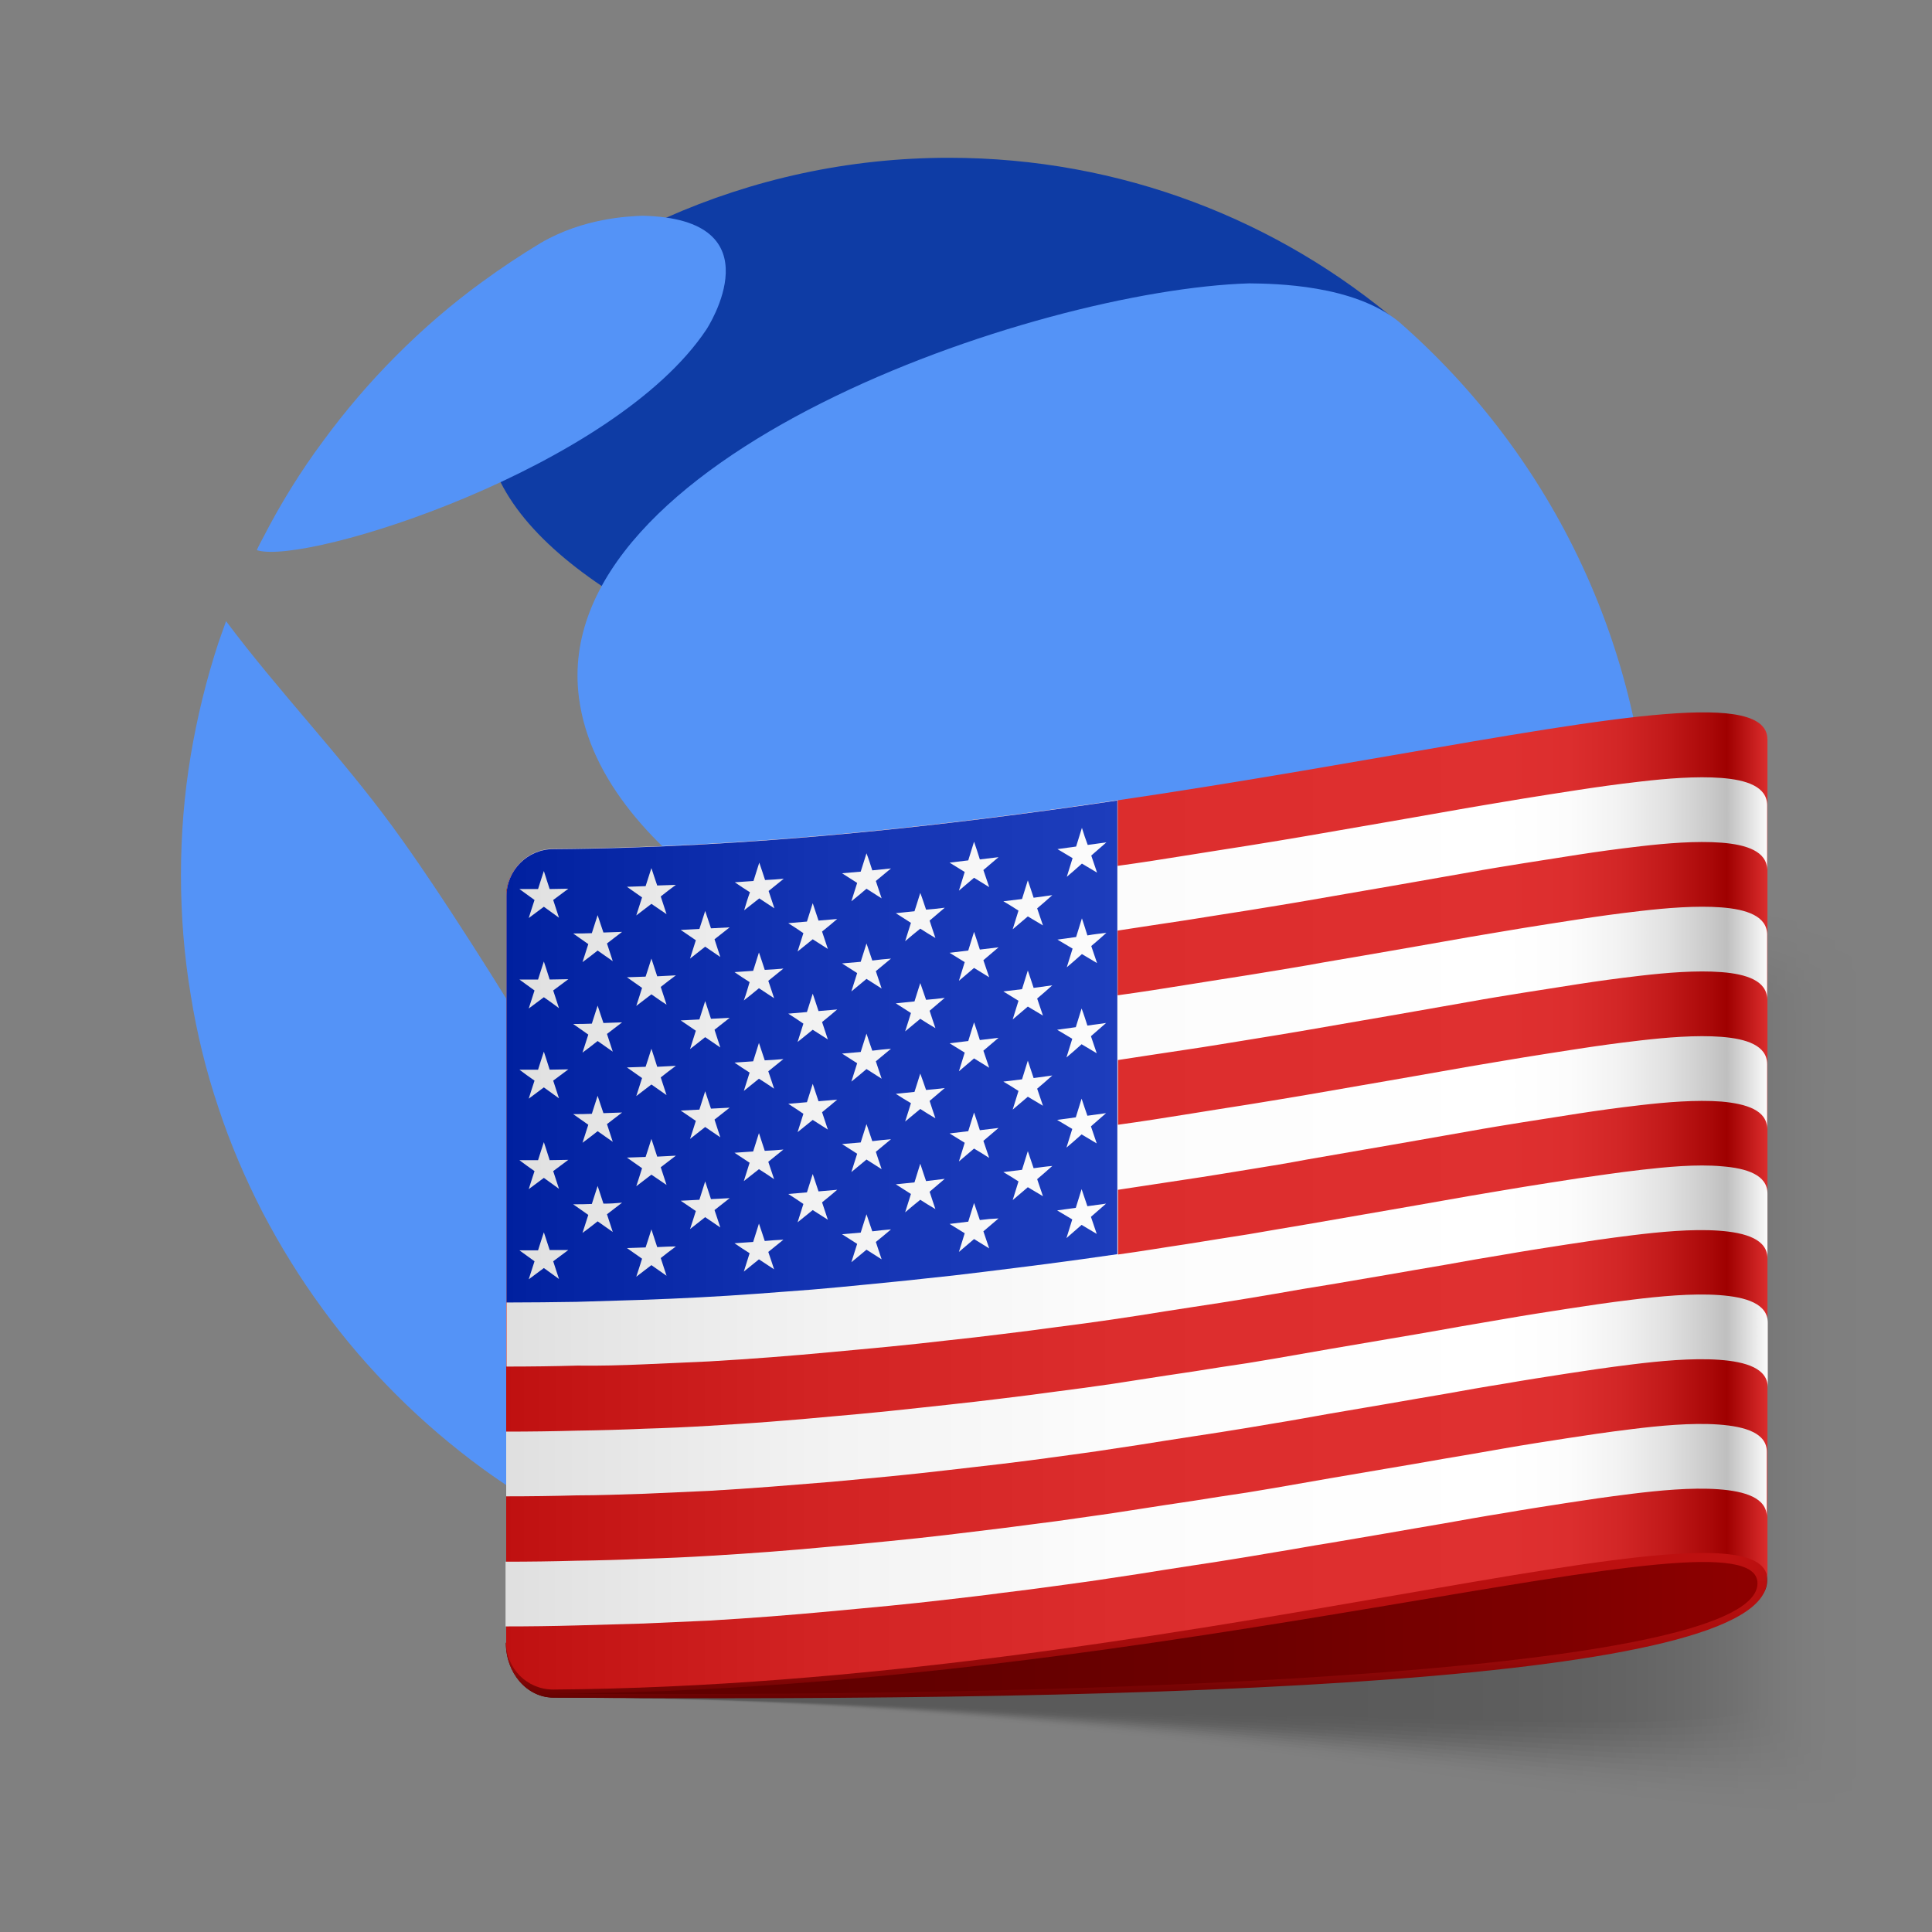 <?xml version="1.0" encoding="UTF-8"?>
<svg width="60px" height="60px" viewBox="0 0 60 60" version="1.1" xmlns="http://www.w3.org/2000/svg" xmlns:xlink="http://www.w3.org/1999/xlink">
    <rect x="0" y="0" width="60" height="60" fill="#808080" stroke="none"/>
    <title>ust</title>
    <defs>
        <linearGradient x1="-0.013%" y1="49.988%" x2="99.989%" y2="49.988%" id="linearGradient-1">
            <stop stop-color="#000000" stop-opacity="0" offset="37.5%"></stop>
            <stop stop-color="#000000" stop-opacity="0" offset="100%"></stop>
        </linearGradient>
        <linearGradient x1="-0.014%" y1="49.987%" x2="99.996%" y2="49.987%" id="linearGradient-2">
            <stop stop-color="#000000" stop-opacity="0.062" offset="37.5%"></stop>
            <stop stop-color="#000000" stop-opacity="0" offset="100%"></stop>
        </linearGradient>
        <linearGradient x1="-0.014%" y1="49.987%" x2="100.004%" y2="49.987%" id="linearGradient-3">
            <stop stop-color="#000000" stop-opacity="0.125" offset="37.5%"></stop>
            <stop stop-color="#000000" stop-opacity="0" offset="100%"></stop>
        </linearGradient>
        <linearGradient x1="-0.014%" y1="50.003%" x2="99.989%" y2="50.003%" id="linearGradient-4">
            <stop stop-color="#000000" stop-opacity="0.188" offset="37.5%"></stop>
            <stop stop-color="#000000" stop-opacity="0" offset="100%"></stop>
        </linearGradient>
        <linearGradient x1="-0.014%" y1="50.021%" x2="99.996%" y2="50.021%" id="linearGradient-5">
            <stop stop-color="#000000" stop-opacity="0.25" offset="37.5%"></stop>
            <stop stop-color="#000000" stop-opacity="0" offset="100%"></stop>
        </linearGradient>
        <linearGradient x1="-0.014%" y1="50.013%" x2="100.004%" y2="50.013%" id="linearGradient-6">
            <stop stop-color="#000000" stop-opacity="0.312" offset="37.5%"></stop>
            <stop stop-color="#000000" stop-opacity="0" offset="100%"></stop>
        </linearGradient>
        <linearGradient x1="-0.014%" y1="50.013%" x2="99.989%" y2="50.013%" id="linearGradient-7">
            <stop stop-color="#000000" stop-opacity="0.375" offset="37.5%"></stop>
            <stop stop-color="#000000" stop-opacity="0" offset="100%"></stop>
        </linearGradient>
        <linearGradient x1="-0.014%" y1="50.022%" x2="99.997%" y2="50.022%" id="linearGradient-8">
            <stop stop-color="#000000" stop-opacity="0.438" offset="37.5%"></stop>
            <stop stop-color="#000000" stop-opacity="0" offset="100%"></stop>
        </linearGradient>
        <linearGradient x1="-0.014%" y1="50.021%" x2="100.005%" y2="50.021%" id="linearGradient-9">
            <stop stop-color="#000000" stop-opacity="0.5" offset="37.5%"></stop>
            <stop stop-color="#000000" stop-opacity="0" offset="100%"></stop>
        </linearGradient>
        <linearGradient x1="-0.014%" y1="50.022%" x2="99.989%" y2="50.022%" id="linearGradient-10">
            <stop stop-color="#000000" stop-opacity="0.562" offset="37.5%"></stop>
            <stop stop-color="#000000" stop-opacity="0" offset="100%"></stop>
        </linearGradient>
        <linearGradient x1="-0.014%" y1="50.02%" x2="99.997%" y2="50.02%" id="linearGradient-11">
            <stop stop-color="#000000" stop-opacity="0.625" offset="37.5%"></stop>
            <stop stop-color="#000000" stop-opacity="0" offset="100%"></stop>
        </linearGradient>
        <linearGradient x1="-0.015%" y1="49.985%" x2="100.005%" y2="49.985%" id="linearGradient-12">
            <stop stop-color="#000000" stop-opacity="0.688" offset="37.5%"></stop>
            <stop stop-color="#000000" stop-opacity="0" offset="100%"></stop>
        </linearGradient>
        <linearGradient x1="-0.015%" y1="49.986%" x2="99.989%" y2="49.986%" id="linearGradient-13">
            <stop stop-color="#000000" stop-opacity="0.75" offset="37.5%"></stop>
            <stop stop-color="#000000" stop-opacity="0" offset="100%"></stop>
        </linearGradient>
        <linearGradient x1="-0.015%" y1="49.984%" x2="99.997%" y2="49.984%" id="linearGradient-14">
            <stop stop-color="#000000" stop-opacity="0.812" offset="37.5%"></stop>
            <stop stop-color="#000000" stop-opacity="0" offset="100%"></stop>
        </linearGradient>
        <linearGradient x1="-0.015%" y1="49.986%" x2="100.006%" y2="49.986%" id="linearGradient-15">
            <stop stop-color="#000000" stop-opacity="0.875" offset="37.5%"></stop>
            <stop stop-color="#000000" stop-opacity="0" offset="100%"></stop>
        </linearGradient>
        <linearGradient x1="-0.015%" y1="49.984%" x2="99.989%" y2="49.984%" id="linearGradient-16">
            <stop stop-color="#000000" stop-opacity="0.938" offset="37.5%"></stop>
            <stop stop-color="#000000" stop-opacity="0" offset="100%"></stop>
        </linearGradient>
        <linearGradient x1="-0.015%" y1="49.977%" x2="99.998%" y2="49.977%" id="linearGradient-17">
            <stop stop-color="#000000" offset="37.5%"></stop>
            <stop stop-color="#000000" stop-opacity="0" offset="100%"></stop>
        </linearGradient>
        <linearGradient x1="0.01%" y1="49.913%" x2="99.998%" y2="49.913%" id="linearGradient-18">
            <stop stop-color="#600000" offset="0%"></stop>
            <stop stop-color="#630000" offset="32.75%"></stop>
            <stop stop-color="#6D0000" offset="59.05%"></stop>
            <stop stop-color="#7E0000" offset="83.02%"></stop>
            <stop stop-color="#8F0000" offset="100%"></stop>
        </linearGradient>
        <linearGradient x1="50.017%" y1="-0.085%" x2="50.017%" y2="99.896%" id="linearGradient-19">
            <stop stop-color="#BF1010" offset="35%"></stop>
            <stop stop-color="#BD1010" offset="64.54%"></stop>
            <stop stop-color="#B60F0F" offset="75.17%"></stop>
            <stop stop-color="#AB0D0D" offset="82.76%"></stop>
            <stop stop-color="#9A0A0A" offset="88.89%"></stop>
            <stop stop-color="#840606" offset="94.14%"></stop>
            <stop stop-color="#690202" offset="98.7%"></stop>
            <stop stop-color="#600000" offset="100%"></stop>
        </linearGradient>
        <linearGradient x1="-0.015%" y1="50.027%" x2="99.972%" y2="50.027%" id="linearGradient-20">
            <stop stop-color="#BF1010" offset="0%"></stop>
            <stop stop-color="#C11212" offset="2.1%"></stop>
            <stop stop-color="#D22323" offset="24.35%"></stop>
            <stop stop-color="#DC2D2D" offset="48.72%"></stop>
            <stop stop-color="#DF3030" offset="79.11%"></stop>
            <stop stop-color="#DC2E2E" offset="84.15%"></stop>
            <stop stop-color="#D22626" offset="88.19%"></stop>
            <stop stop-color="#C11919" offset="91.9%"></stop>
            <stop stop-color="#A90808" offset="95.37%"></stop>
            <stop stop-color="#9F0000" offset="96.6%"></stop>
            <stop stop-color="#DF3030" offset="100%"></stop>
        </linearGradient>
        <linearGradient x1="-0.041%" y1="50.05%" x2="99.972%" y2="50.05%" id="linearGradient-21">
            <stop stop-color="#DFDFDF" offset="0%"></stop>
            <stop stop-color="#E1E1E1" offset="2.1%"></stop>
            <stop stop-color="#F2F2F2" offset="24.35%"></stop>
            <stop stop-color="#FCFCFC" offset="48.72%"></stop>
            <stop stop-color="#FFFFFF" offset="79.11%"></stop>
            <stop stop-color="#FCFCFC" offset="84.15%"></stop>
            <stop stop-color="#F2F2F2" offset="88.19%"></stop>
            <stop stop-color="#E1E1E1" offset="91.9%"></stop>
            <stop stop-color="#C9C9C9" offset="95.37%"></stop>
            <stop stop-color="#BFBFBF" offset="96.6%"></stop>
            <stop stop-color="#FFFFFF" offset="100%"></stop>
        </linearGradient>
        <linearGradient x1="-0.015%" y1="50.087%" x2="99.947%" y2="50.087%" id="linearGradient-22">
            <stop stop-color="#DFDFDF" offset="0%"></stop>
            <stop stop-color="#E1E1E1" offset="2.1%"></stop>
            <stop stop-color="#F2F2F2" offset="24.35%"></stop>
            <stop stop-color="#FCFCFC" offset="48.72%"></stop>
            <stop stop-color="#FFFFFF" offset="79.11%"></stop>
            <stop stop-color="#FCFCFC" offset="84.15%"></stop>
            <stop stop-color="#F2F2F2" offset="88.19%"></stop>
            <stop stop-color="#E1E1E1" offset="91.9%"></stop>
            <stop stop-color="#C9C9C9" offset="95.37%"></stop>
            <stop stop-color="#BFBFBF" offset="96.6%"></stop>
            <stop stop-color="#FFFFFF" offset="100%"></stop>
        </linearGradient>
        <linearGradient x1="0.036%" y1="49.886%" x2="100.023%" y2="49.886%" id="linearGradient-23">
            <stop stop-color="#DFDFDF" offset="0%"></stop>
            <stop stop-color="#E1E1E1" offset="2.1%"></stop>
            <stop stop-color="#F2F2F2" offset="24.35%"></stop>
            <stop stop-color="#FCFCFC" offset="48.72%"></stop>
            <stop stop-color="#FFFFFF" offset="79.11%"></stop>
            <stop stop-color="#FCFCFC" offset="84.15%"></stop>
            <stop stop-color="#F2F2F2" offset="88.19%"></stop>
            <stop stop-color="#E1E1E1" offset="91.9%"></stop>
            <stop stop-color="#C9C9C9" offset="95.37%"></stop>
            <stop stop-color="#BFBFBF" offset="96.6%"></stop>
            <stop stop-color="#FFFFFF" offset="100%"></stop>
        </linearGradient>
        <linearGradient x1="-0.084%" y1="50.004%" x2="206.375%" y2="50.004%" id="linearGradient-24">
            <stop stop-color="#00209F" offset="0%"></stop>
            <stop stop-color="#0222A1" offset="2.1%"></stop>
            <stop stop-color="#1333B2" offset="24.35%"></stop>
            <stop stop-color="#1D3DBC" offset="48.72%"></stop>
            <stop stop-color="#2040BF" offset="79.11%"></stop>
            <stop stop-color="#1E3DBC" offset="84.15%"></stop>
            <stop stop-color="#1933B2" offset="88.19%"></stop>
            <stop stop-color="#1122A1" offset="91.9%"></stop>
            <stop stop-color="#050A89" offset="95.37%"></stop>
            <stop stop-color="#00007F" offset="96.6%"></stop>
            <stop stop-color="#2040BF" offset="100%"></stop>
        </linearGradient>
        <linearGradient x1="-247.072%" y1="50.361%" x2="2329.421%" y2="50.361%" id="linearGradient-25">
            <stop stop-color="#DFDFDF" offset="0%"></stop>
            <stop stop-color="#E1E1E1" offset="2.1%"></stop>
            <stop stop-color="#F2F2F2" offset="24.35%"></stop>
            <stop stop-color="#FCFCFC" offset="48.72%"></stop>
            <stop stop-color="#FFFFFF" offset="79.11%"></stop>
            <stop stop-color="#FCFCFC" offset="84.15%"></stop>
            <stop stop-color="#F2F2F2" offset="88.19%"></stop>
            <stop stop-color="#E1E1E1" offset="91.9%"></stop>
            <stop stop-color="#C9C9C9" offset="95.37%"></stop>
            <stop stop-color="#BFBFBF" offset="96.6%"></stop>
            <stop stop-color="#FFFFFF" offset="100%"></stop>
        </linearGradient>
        <linearGradient x1="-356.914%" y1="50.304%" x2="2219.441%" y2="50.304%" id="linearGradient-26">
            <stop stop-color="#DFDFDF" offset="0%"></stop>
            <stop stop-color="#E1E1E1" offset="2.1%"></stop>
            <stop stop-color="#F2F2F2" offset="24.35%"></stop>
            <stop stop-color="#FCFCFC" offset="48.72%"></stop>
            <stop stop-color="#FFFFFF" offset="79.11%"></stop>
            <stop stop-color="#FCFCFC" offset="84.15%"></stop>
            <stop stop-color="#F2F2F2" offset="88.19%"></stop>
            <stop stop-color="#E1E1E1" offset="91.9%"></stop>
            <stop stop-color="#C9C9C9" offset="95.37%"></stop>
            <stop stop-color="#BFBFBF" offset="96.6%"></stop>
            <stop stop-color="#FFFFFF" offset="100%"></stop>
        </linearGradient>
        <linearGradient x1="-356.914%" y1="50.534%" x2="2219.441%" y2="50.534%" id="linearGradient-27">
            <stop stop-color="#DFDFDF" offset="0%"></stop>
            <stop stop-color="#E1E1E1" offset="2.1%"></stop>
            <stop stop-color="#F2F2F2" offset="24.35%"></stop>
            <stop stop-color="#FCFCFC" offset="48.72%"></stop>
            <stop stop-color="#FFFFFF" offset="79.11%"></stop>
            <stop stop-color="#FCFCFC" offset="84.15%"></stop>
            <stop stop-color="#F2F2F2" offset="88.19%"></stop>
            <stop stop-color="#E1E1E1" offset="91.9%"></stop>
            <stop stop-color="#C9C9C9" offset="95.37%"></stop>
            <stop stop-color="#BFBFBF" offset="96.6%"></stop>
            <stop stop-color="#FFFFFF" offset="100%"></stop>
        </linearGradient>
        <linearGradient x1="-247.072%" y1="50.177%" x2="2329.421%" y2="50.177%" id="linearGradient-28">
            <stop stop-color="#DFDFDF" offset="0%"></stop>
            <stop stop-color="#E1E1E1" offset="2.1%"></stop>
            <stop stop-color="#F2F2F2" offset="24.35%"></stop>
            <stop stop-color="#FCFCFC" offset="48.72%"></stop>
            <stop stop-color="#FFFFFF" offset="79.11%"></stop>
            <stop stop-color="#FCFCFC" offset="84.15%"></stop>
            <stop stop-color="#F2F2F2" offset="88.19%"></stop>
            <stop stop-color="#E1E1E1" offset="91.9%"></stop>
            <stop stop-color="#C9C9C9" offset="95.37%"></stop>
            <stop stop-color="#BFBFBF" offset="96.6%"></stop>
            <stop stop-color="#FFFFFF" offset="100%"></stop>
        </linearGradient>
        <linearGradient x1="-247.072%" y1="50.381%" x2="2329.421%" y2="50.381%" id="linearGradient-29">
            <stop stop-color="#DFDFDF" offset="0%"></stop>
            <stop stop-color="#E1E1E1" offset="2.1%"></stop>
            <stop stop-color="#F2F2F2" offset="24.35%"></stop>
            <stop stop-color="#FCFCFC" offset="48.72%"></stop>
            <stop stop-color="#FFFFFF" offset="79.11%"></stop>
            <stop stop-color="#FCFCFC" offset="84.15%"></stop>
            <stop stop-color="#F2F2F2" offset="88.19%"></stop>
            <stop stop-color="#E1E1E1" offset="91.9%"></stop>
            <stop stop-color="#C9C9C9" offset="95.37%"></stop>
            <stop stop-color="#BFBFBF" offset="96.6%"></stop>
            <stop stop-color="#FFFFFF" offset="100%"></stop>
        </linearGradient>
        <linearGradient x1="-247.072%" y1="49.932%" x2="2329.421%" y2="49.932%" id="linearGradient-30">
            <stop stop-color="#DFDFDF" offset="0%"></stop>
            <stop stop-color="#E1E1E1" offset="2.1%"></stop>
            <stop stop-color="#F2F2F2" offset="24.35%"></stop>
            <stop stop-color="#FCFCFC" offset="48.72%"></stop>
            <stop stop-color="#FFFFFF" offset="79.11%"></stop>
            <stop stop-color="#FCFCFC" offset="84.15%"></stop>
            <stop stop-color="#F2F2F2" offset="88.19%"></stop>
            <stop stop-color="#E1E1E1" offset="91.9%"></stop>
            <stop stop-color="#C9C9C9" offset="95.37%"></stop>
            <stop stop-color="#BFBFBF" offset="96.6%"></stop>
            <stop stop-color="#FFFFFF" offset="100%"></stop>
        </linearGradient>
        <linearGradient x1="-576.816%" y1="49.933%" x2="2000.296%" y2="49.933%" id="linearGradient-31">
            <stop stop-color="#DFDFDF" offset="0%"></stop>
            <stop stop-color="#E1E1E1" offset="2.1%"></stop>
            <stop stop-color="#F2F2F2" offset="24.35%"></stop>
            <stop stop-color="#FCFCFC" offset="48.72%"></stop>
            <stop stop-color="#FFFFFF" offset="79.11%"></stop>
            <stop stop-color="#FCFCFC" offset="84.15%"></stop>
            <stop stop-color="#F2F2F2" offset="88.19%"></stop>
            <stop stop-color="#E1E1E1" offset="91.9%"></stop>
            <stop stop-color="#C9C9C9" offset="95.37%"></stop>
            <stop stop-color="#BFBFBF" offset="96.6%"></stop>
            <stop stop-color="#FFFFFF" offset="100%"></stop>
        </linearGradient>
        <linearGradient x1="-356.914%" y1="49.772%" x2="2219.441%" y2="49.772%" id="linearGradient-32">
            <stop stop-color="#DFDFDF" offset="0%"></stop>
            <stop stop-color="#E1E1E1" offset="2.1%"></stop>
            <stop stop-color="#F2F2F2" offset="24.35%"></stop>
            <stop stop-color="#FCFCFC" offset="48.72%"></stop>
            <stop stop-color="#FFFFFF" offset="79.11%"></stop>
            <stop stop-color="#FCFCFC" offset="84.15%"></stop>
            <stop stop-color="#F2F2F2" offset="88.19%"></stop>
            <stop stop-color="#E1E1E1" offset="91.9%"></stop>
            <stop stop-color="#C9C9C9" offset="95.37%"></stop>
            <stop stop-color="#BFBFBF" offset="96.6%"></stop>
            <stop stop-color="#FFFFFF" offset="100%"></stop>
        </linearGradient>
        <linearGradient x1="-466.776%" y1="50.007%" x2="2109.579%" y2="50.007%" id="linearGradient-33">
            <stop stop-color="#DFDFDF" offset="0%"></stop>
            <stop stop-color="#E1E1E1" offset="2.1%"></stop>
            <stop stop-color="#F2F2F2" offset="24.35%"></stop>
            <stop stop-color="#FCFCFC" offset="48.72%"></stop>
            <stop stop-color="#FFFFFF" offset="79.11%"></stop>
            <stop stop-color="#FCFCFC" offset="84.15%"></stop>
            <stop stop-color="#F2F2F2" offset="88.19%"></stop>
            <stop stop-color="#E1E1E1" offset="91.9%"></stop>
            <stop stop-color="#C9C9C9" offset="95.37%"></stop>
            <stop stop-color="#BFBFBF" offset="96.6%"></stop>
            <stop stop-color="#FFFFFF" offset="100%"></stop>
        </linearGradient>
        <linearGradient x1="-466.776%" y1="49.604%" x2="2109.579%" y2="49.604%" id="linearGradient-34">
            <stop stop-color="#DFDFDF" offset="0%"></stop>
            <stop stop-color="#E1E1E1" offset="2.1%"></stop>
            <stop stop-color="#F2F2F2" offset="24.35%"></stop>
            <stop stop-color="#FCFCFC" offset="48.72%"></stop>
            <stop stop-color="#FFFFFF" offset="79.11%"></stop>
            <stop stop-color="#FCFCFC" offset="84.15%"></stop>
            <stop stop-color="#F2F2F2" offset="88.19%"></stop>
            <stop stop-color="#E1E1E1" offset="91.9%"></stop>
            <stop stop-color="#C9C9C9" offset="95.37%"></stop>
            <stop stop-color="#BFBFBF" offset="96.6%"></stop>
            <stop stop-color="#FFFFFF" offset="100%"></stop>
        </linearGradient>
        <linearGradient x1="-356.914%" y1="49.872%" x2="2219.441%" y2="49.872%" id="linearGradient-35">
            <stop stop-color="#DFDFDF" offset="0%"></stop>
            <stop stop-color="#E1E1E1" offset="2.1%"></stop>
            <stop stop-color="#F2F2F2" offset="24.35%"></stop>
            <stop stop-color="#FCFCFC" offset="48.72%"></stop>
            <stop stop-color="#FFFFFF" offset="79.11%"></stop>
            <stop stop-color="#FCFCFC" offset="84.15%"></stop>
            <stop stop-color="#F2F2F2" offset="88.19%"></stop>
            <stop stop-color="#E1E1E1" offset="91.9%"></stop>
            <stop stop-color="#C9C9C9" offset="95.37%"></stop>
            <stop stop-color="#BFBFBF" offset="96.6%"></stop>
            <stop stop-color="#FFFFFF" offset="100%"></stop>
        </linearGradient>
        <linearGradient x1="-466.789%" y1="49.819%" x2="2109.638%" y2="49.819%" id="linearGradient-36">
            <stop stop-color="#DFDFDF" offset="0%"></stop>
            <stop stop-color="#E1E1E1" offset="2.1%"></stop>
            <stop stop-color="#F2F2F2" offset="24.35%"></stop>
            <stop stop-color="#FCFCFC" offset="48.72%"></stop>
            <stop stop-color="#FFFFFF" offset="79.11%"></stop>
            <stop stop-color="#FCFCFC" offset="84.15%"></stop>
            <stop stop-color="#F2F2F2" offset="88.19%"></stop>
            <stop stop-color="#E1E1E1" offset="91.9%"></stop>
            <stop stop-color="#C9C9C9" offset="95.37%"></stop>
            <stop stop-color="#BFBFBF" offset="96.6%"></stop>
            <stop stop-color="#FFFFFF" offset="100%"></stop>
        </linearGradient>
        <linearGradient x1="-247.072%" y1="49.973%" x2="2329.421%" y2="49.973%" id="linearGradient-37">
            <stop stop-color="#DFDFDF" offset="0%"></stop>
            <stop stop-color="#E1E1E1" offset="2.1%"></stop>
            <stop stop-color="#F2F2F2" offset="24.35%"></stop>
            <stop stop-color="#FCFCFC" offset="48.72%"></stop>
            <stop stop-color="#FFFFFF" offset="79.11%"></stop>
            <stop stop-color="#FCFCFC" offset="84.15%"></stop>
            <stop stop-color="#F2F2F2" offset="88.19%"></stop>
            <stop stop-color="#E1E1E1" offset="91.9%"></stop>
            <stop stop-color="#C9C9C9" offset="95.37%"></stop>
            <stop stop-color="#BFBFBF" offset="96.6%"></stop>
            <stop stop-color="#FFFFFF" offset="100%"></stop>
        </linearGradient>
        <linearGradient x1="-27.362%" y1="50.144%" x2="2549.612%" y2="50.144%" id="linearGradient-38">
            <stop stop-color="#DFDFDF" offset="0%"></stop>
            <stop stop-color="#E1E1E1" offset="2.1%"></stop>
            <stop stop-color="#F2F2F2" offset="24.35%"></stop>
            <stop stop-color="#FCFCFC" offset="48.72%"></stop>
            <stop stop-color="#FFFFFF" offset="79.11%"></stop>
            <stop stop-color="#FCFCFC" offset="84.15%"></stop>
            <stop stop-color="#F2F2F2" offset="88.19%"></stop>
            <stop stop-color="#E1E1E1" offset="91.9%"></stop>
            <stop stop-color="#C9C9C9" offset="95.37%"></stop>
            <stop stop-color="#BFBFBF" offset="96.6%"></stop>
            <stop stop-color="#FFFFFF" offset="100%"></stop>
        </linearGradient>
        <linearGradient x1="-27.362%" y1="49.911%" x2="2549.612%" y2="49.911%" id="linearGradient-39">
            <stop stop-color="#DFDFDF" offset="0%"></stop>
            <stop stop-color="#E1E1E1" offset="2.1%"></stop>
            <stop stop-color="#F2F2F2" offset="24.35%"></stop>
            <stop stop-color="#FCFCFC" offset="48.72%"></stop>
            <stop stop-color="#FFFFFF" offset="79.11%"></stop>
            <stop stop-color="#FCFCFC" offset="84.15%"></stop>
            <stop stop-color="#F2F2F2" offset="88.19%"></stop>
            <stop stop-color="#E1E1E1" offset="91.9%"></stop>
            <stop stop-color="#C9C9C9" offset="95.37%"></stop>
            <stop stop-color="#BFBFBF" offset="96.6%"></stop>
            <stop stop-color="#FFFFFF" offset="100%"></stop>
        </linearGradient>
        <linearGradient x1="-27.355%" y1="49.918%" x2="2548.928%" y2="49.918%" id="linearGradient-40">
            <stop stop-color="#DFDFDF" offset="0%"></stop>
            <stop stop-color="#E1E1E1" offset="2.1%"></stop>
            <stop stop-color="#F2F2F2" offset="24.35%"></stop>
            <stop stop-color="#FCFCFC" offset="48.72%"></stop>
            <stop stop-color="#FFFFFF" offset="79.11%"></stop>
            <stop stop-color="#FCFCFC" offset="84.15%"></stop>
            <stop stop-color="#F2F2F2" offset="88.19%"></stop>
            <stop stop-color="#E1E1E1" offset="91.9%"></stop>
            <stop stop-color="#C9C9C9" offset="95.37%"></stop>
            <stop stop-color="#BFBFBF" offset="96.6%"></stop>
            <stop stop-color="#FFFFFF" offset="100%"></stop>
        </linearGradient>
        <linearGradient x1="-466.776%" y1="50.262%" x2="2109.586%" y2="50.262%" id="linearGradient-41">
            <stop stop-color="#DFDFDF" offset="0%"></stop>
            <stop stop-color="#E1E1E1" offset="2.1%"></stop>
            <stop stop-color="#F2F2F2" offset="24.35%"></stop>
            <stop stop-color="#FCFCFC" offset="48.72%"></stop>
            <stop stop-color="#FFFFFF" offset="79.11%"></stop>
            <stop stop-color="#FCFCFC" offset="84.15%"></stop>
            <stop stop-color="#F2F2F2" offset="88.19%"></stop>
            <stop stop-color="#E1E1E1" offset="91.9%"></stop>
            <stop stop-color="#C9C9C9" offset="95.37%"></stop>
            <stop stop-color="#BFBFBF" offset="96.6%"></stop>
            <stop stop-color="#FFFFFF" offset="100%"></stop>
        </linearGradient>
        <linearGradient x1="-467.434%" y1="49.655%" x2="2108.928%" y2="49.655%" id="linearGradient-42">
            <stop stop-color="#DFDFDF" offset="0%"></stop>
            <stop stop-color="#E1E1E1" offset="2.1%"></stop>
            <stop stop-color="#F2F2F2" offset="24.35%"></stop>
            <stop stop-color="#FCFCFC" offset="48.72%"></stop>
            <stop stop-color="#FFFFFF" offset="79.11%"></stop>
            <stop stop-color="#FCFCFC" offset="84.15%"></stop>
            <stop stop-color="#F2F2F2" offset="88.19%"></stop>
            <stop stop-color="#E1E1E1" offset="91.9%"></stop>
            <stop stop-color="#C9C9C9" offset="95.37%"></stop>
            <stop stop-color="#BFBFBF" offset="96.6%"></stop>
            <stop stop-color="#FFFFFF" offset="100%"></stop>
        </linearGradient>
        <linearGradient x1="-27.355%" y1="49.664%" x2="2548.934%" y2="49.664%" id="linearGradient-43">
            <stop stop-color="#DFDFDF" offset="0%"></stop>
            <stop stop-color="#E1E1E1" offset="2.1%"></stop>
            <stop stop-color="#F2F2F2" offset="24.35%"></stop>
            <stop stop-color="#FCFCFC" offset="48.72%"></stop>
            <stop stop-color="#FFFFFF" offset="79.11%"></stop>
            <stop stop-color="#FCFCFC" offset="84.15%"></stop>
            <stop stop-color="#F2F2F2" offset="88.19%"></stop>
            <stop stop-color="#E1E1E1" offset="91.9%"></stop>
            <stop stop-color="#C9C9C9" offset="95.37%"></stop>
            <stop stop-color="#BFBFBF" offset="96.6%"></stop>
            <stop stop-color="#FFFFFF" offset="100%"></stop>
        </linearGradient>
        <linearGradient x1="-137.211%" y1="50.432%" x2="2439.145%" y2="50.432%" id="linearGradient-44">
            <stop stop-color="#DFDFDF" offset="0%"></stop>
            <stop stop-color="#E1E1E1" offset="2.1%"></stop>
            <stop stop-color="#F2F2F2" offset="24.35%"></stop>
            <stop stop-color="#FCFCFC" offset="48.72%"></stop>
            <stop stop-color="#FFFFFF" offset="79.11%"></stop>
            <stop stop-color="#FCFCFC" offset="84.15%"></stop>
            <stop stop-color="#F2F2F2" offset="88.19%"></stop>
            <stop stop-color="#E1E1E1" offset="91.9%"></stop>
            <stop stop-color="#C9C9C9" offset="95.37%"></stop>
            <stop stop-color="#BFBFBF" offset="96.6%"></stop>
            <stop stop-color="#FFFFFF" offset="100%"></stop>
        </linearGradient>
        <linearGradient x1="-137.211%" y1="49.966%" x2="2439.145%" y2="49.966%" id="linearGradient-45">
            <stop stop-color="#DFDFDF" offset="0%"></stop>
            <stop stop-color="#E1E1E1" offset="2.1%"></stop>
            <stop stop-color="#F2F2F2" offset="24.35%"></stop>
            <stop stop-color="#FCFCFC" offset="48.72%"></stop>
            <stop stop-color="#FFFFFF" offset="79.11%"></stop>
            <stop stop-color="#FCFCFC" offset="84.15%"></stop>
            <stop stop-color="#F2F2F2" offset="88.19%"></stop>
            <stop stop-color="#E1E1E1" offset="91.9%"></stop>
            <stop stop-color="#C9C9C9" offset="95.37%"></stop>
            <stop stop-color="#BFBFBF" offset="96.6%"></stop>
            <stop stop-color="#FFFFFF" offset="100%"></stop>
        </linearGradient>
        <linearGradient x1="-137.211%" y1="50.425%" x2="2439.145%" y2="50.425%" id="linearGradient-46">
            <stop stop-color="#DFDFDF" offset="0%"></stop>
            <stop stop-color="#E1E1E1" offset="2.1%"></stop>
            <stop stop-color="#F2F2F2" offset="24.35%"></stop>
            <stop stop-color="#FCFCFC" offset="48.72%"></stop>
            <stop stop-color="#FFFFFF" offset="79.11%"></stop>
            <stop stop-color="#FCFCFC" offset="84.15%"></stop>
            <stop stop-color="#F2F2F2" offset="88.19%"></stop>
            <stop stop-color="#E1E1E1" offset="91.9%"></stop>
            <stop stop-color="#C9C9C9" offset="95.37%"></stop>
            <stop stop-color="#BFBFBF" offset="96.6%"></stop>
            <stop stop-color="#FFFFFF" offset="100%"></stop>
        </linearGradient>
        <linearGradient x1="-137.211%" y1="50.199%" x2="2439.145%" y2="50.199%" id="linearGradient-47">
            <stop stop-color="#DFDFDF" offset="0%"></stop>
            <stop stop-color="#E1E1E1" offset="2.1%"></stop>
            <stop stop-color="#F2F2F2" offset="24.35%"></stop>
            <stop stop-color="#FCFCFC" offset="48.72%"></stop>
            <stop stop-color="#FFFFFF" offset="79.11%"></stop>
            <stop stop-color="#FCFCFC" offset="84.15%"></stop>
            <stop stop-color="#F2F2F2" offset="88.19%"></stop>
            <stop stop-color="#E1E1E1" offset="91.9%"></stop>
            <stop stop-color="#C9C9C9" offset="95.37%"></stop>
            <stop stop-color="#BFBFBF" offset="96.6%"></stop>
            <stop stop-color="#FFFFFF" offset="100%"></stop>
        </linearGradient>
        <linearGradient x1="-27.362%" y1="50.315%" x2="2549.546%" y2="50.315%" id="linearGradient-48">
            <stop stop-color="#DFDFDF" offset="0%"></stop>
            <stop stop-color="#E1E1E1" offset="2.1%"></stop>
            <stop stop-color="#F2F2F2" offset="24.35%"></stop>
            <stop stop-color="#FCFCFC" offset="48.72%"></stop>
            <stop stop-color="#FFFFFF" offset="79.11%"></stop>
            <stop stop-color="#FCFCFC" offset="84.15%"></stop>
            <stop stop-color="#F2F2F2" offset="88.19%"></stop>
            <stop stop-color="#E1E1E1" offset="91.9%"></stop>
            <stop stop-color="#C9C9C9" offset="95.37%"></stop>
            <stop stop-color="#BFBFBF" offset="96.6%"></stop>
            <stop stop-color="#FFFFFF" offset="100%"></stop>
        </linearGradient>
        <linearGradient x1="-576.816%" y1="49.733%" x2="2000.296%" y2="49.733%" id="linearGradient-49">
            <stop stop-color="#DFDFDF" offset="0%"></stop>
            <stop stop-color="#E1E1E1" offset="2.1%"></stop>
            <stop stop-color="#F2F2F2" offset="24.35%"></stop>
            <stop stop-color="#FCFCFC" offset="48.72%"></stop>
            <stop stop-color="#FFFFFF" offset="79.11%"></stop>
            <stop stop-color="#FCFCFC" offset="84.15%"></stop>
            <stop stop-color="#F2F2F2" offset="88.19%"></stop>
            <stop stop-color="#E1E1E1" offset="91.9%"></stop>
            <stop stop-color="#C9C9C9" offset="95.37%"></stop>
            <stop stop-color="#BFBFBF" offset="96.6%"></stop>
            <stop stop-color="#FFFFFF" offset="100%"></stop>
        </linearGradient>
        <linearGradient x1="-1016.033%" y1="49.987%" x2="1560.257%" y2="49.987%" id="linearGradient-50">
            <stop stop-color="#DFDFDF" offset="0%"></stop>
            <stop stop-color="#E1E1E1" offset="2.1%"></stop>
            <stop stop-color="#F2F2F2" offset="24.35%"></stop>
            <stop stop-color="#FCFCFC" offset="48.72%"></stop>
            <stop stop-color="#FFFFFF" offset="79.11%"></stop>
            <stop stop-color="#FCFCFC" offset="84.15%"></stop>
            <stop stop-color="#F2F2F2" offset="88.19%"></stop>
            <stop stop-color="#E1E1E1" offset="91.9%"></stop>
            <stop stop-color="#C9C9C9" offset="95.37%"></stop>
            <stop stop-color="#BFBFBF" offset="96.6%"></stop>
            <stop stop-color="#FFFFFF" offset="100%"></stop>
        </linearGradient>
        <linearGradient x1="-1016.033%" y1="49.789%" x2="1560.25%" y2="49.789%" id="linearGradient-51">
            <stop stop-color="#DFDFDF" offset="0%"></stop>
            <stop stop-color="#E1E1E1" offset="2.1%"></stop>
            <stop stop-color="#F2F2F2" offset="24.35%"></stop>
            <stop stop-color="#FCFCFC" offset="48.72%"></stop>
            <stop stop-color="#FFFFFF" offset="79.11%"></stop>
            <stop stop-color="#FCFCFC" offset="84.15%"></stop>
            <stop stop-color="#F2F2F2" offset="88.19%"></stop>
            <stop stop-color="#E1E1E1" offset="91.9%"></stop>
            <stop stop-color="#C9C9C9" offset="95.37%"></stop>
            <stop stop-color="#BFBFBF" offset="96.6%"></stop>
            <stop stop-color="#FFFFFF" offset="100%"></stop>
        </linearGradient>
        <linearGradient x1="-1016.033%" y1="49.553%" x2="1560.25%" y2="49.553%" id="linearGradient-52">
            <stop stop-color="#DFDFDF" offset="0%"></stop>
            <stop stop-color="#E1E1E1" offset="2.1%"></stop>
            <stop stop-color="#F2F2F2" offset="24.35%"></stop>
            <stop stop-color="#FCFCFC" offset="48.72%"></stop>
            <stop stop-color="#FFFFFF" offset="79.11%"></stop>
            <stop stop-color="#FCFCFC" offset="84.15%"></stop>
            <stop stop-color="#F2F2F2" offset="88.19%"></stop>
            <stop stop-color="#E1E1E1" offset="91.9%"></stop>
            <stop stop-color="#C9C9C9" offset="95.37%"></stop>
            <stop stop-color="#BFBFBF" offset="96.6%"></stop>
            <stop stop-color="#FFFFFF" offset="100%"></stop>
        </linearGradient>
        <linearGradient x1="-906.658%" y1="49.908%" x2="1670.941%" y2="49.908%" id="linearGradient-53">
            <stop stop-color="#DFDFDF" offset="0%"></stop>
            <stop stop-color="#E1E1E1" offset="2.1%"></stop>
            <stop stop-color="#F2F2F2" offset="24.35%"></stop>
            <stop stop-color="#FCFCFC" offset="48.72%"></stop>
            <stop stop-color="#FFFFFF" offset="79.11%"></stop>
            <stop stop-color="#FCFCFC" offset="84.15%"></stop>
            <stop stop-color="#F2F2F2" offset="88.19%"></stop>
            <stop stop-color="#E1E1E1" offset="91.9%"></stop>
            <stop stop-color="#C9C9C9" offset="95.37%"></stop>
            <stop stop-color="#BFBFBF" offset="96.6%"></stop>
            <stop stop-color="#FFFFFF" offset="100%"></stop>
        </linearGradient>
        <linearGradient x1="-1016.007%" y1="49.572%" x2="1560.211%" y2="49.572%" id="linearGradient-54">
            <stop stop-color="#DFDFDF" offset="0%"></stop>
            <stop stop-color="#E1E1E1" offset="2.1%"></stop>
            <stop stop-color="#F2F2F2" offset="24.35%"></stop>
            <stop stop-color="#FCFCFC" offset="48.72%"></stop>
            <stop stop-color="#FFFFFF" offset="79.11%"></stop>
            <stop stop-color="#FCFCFC" offset="84.15%"></stop>
            <stop stop-color="#F2F2F2" offset="88.19%"></stop>
            <stop stop-color="#E1E1E1" offset="91.9%"></stop>
            <stop stop-color="#C9C9C9" offset="95.37%"></stop>
            <stop stop-color="#BFBFBF" offset="96.6%"></stop>
            <stop stop-color="#FFFFFF" offset="100%"></stop>
        </linearGradient>
        <linearGradient x1="-906.658%" y1="49.691%" x2="1670.941%" y2="49.691%" id="linearGradient-55">
            <stop stop-color="#DFDFDF" offset="0%"></stop>
            <stop stop-color="#E1E1E1" offset="2.1%"></stop>
            <stop stop-color="#F2F2F2" offset="24.35%"></stop>
            <stop stop-color="#FCFCFC" offset="48.72%"></stop>
            <stop stop-color="#FFFFFF" offset="79.11%"></stop>
            <stop stop-color="#FCFCFC" offset="84.15%"></stop>
            <stop stop-color="#F2F2F2" offset="88.19%"></stop>
            <stop stop-color="#E1E1E1" offset="91.9%"></stop>
            <stop stop-color="#C9C9C9" offset="95.37%"></stop>
            <stop stop-color="#BFBFBF" offset="96.6%"></stop>
            <stop stop-color="#FFFFFF" offset="100%"></stop>
        </linearGradient>
        <linearGradient x1="-1125.974%" y1="49.954%" x2="1450.526%" y2="49.954%" id="linearGradient-56">
            <stop stop-color="#DFDFDF" offset="0%"></stop>
            <stop stop-color="#E1E1E1" offset="2.1%"></stop>
            <stop stop-color="#F2F2F2" offset="24.35%"></stop>
            <stop stop-color="#FCFCFC" offset="48.72%"></stop>
            <stop stop-color="#FFFFFF" offset="79.11%"></stop>
            <stop stop-color="#FCFCFC" offset="84.15%"></stop>
            <stop stop-color="#F2F2F2" offset="88.19%"></stop>
            <stop stop-color="#E1E1E1" offset="91.9%"></stop>
            <stop stop-color="#C9C9C9" offset="95.37%"></stop>
            <stop stop-color="#BFBFBF" offset="96.6%"></stop>
            <stop stop-color="#FFFFFF" offset="100%"></stop>
        </linearGradient>
        <linearGradient x1="-1126.625%" y1="49.724%" x2="1449.868%" y2="49.724%" id="linearGradient-57">
            <stop stop-color="#DFDFDF" offset="0%"></stop>
            <stop stop-color="#E1E1E1" offset="2.1%"></stop>
            <stop stop-color="#F2F2F2" offset="24.35%"></stop>
            <stop stop-color="#FCFCFC" offset="48.72%"></stop>
            <stop stop-color="#FFFFFF" offset="79.11%"></stop>
            <stop stop-color="#FCFCFC" offset="84.15%"></stop>
            <stop stop-color="#F2F2F2" offset="88.19%"></stop>
            <stop stop-color="#E1E1E1" offset="91.9%"></stop>
            <stop stop-color="#C9C9C9" offset="95.37%"></stop>
            <stop stop-color="#BFBFBF" offset="96.6%"></stop>
            <stop stop-color="#FFFFFF" offset="100%"></stop>
        </linearGradient>
        <linearGradient x1="-1125.934%" y1="49.763%" x2="1450.487%" y2="49.763%" id="linearGradient-58">
            <stop stop-color="#DFDFDF" offset="0%"></stop>
            <stop stop-color="#E1E1E1" offset="2.1%"></stop>
            <stop stop-color="#F2F2F2" offset="24.35%"></stop>
            <stop stop-color="#FCFCFC" offset="48.72%"></stop>
            <stop stop-color="#FFFFFF" offset="79.11%"></stop>
            <stop stop-color="#FCFCFC" offset="84.15%"></stop>
            <stop stop-color="#F2F2F2" offset="88.19%"></stop>
            <stop stop-color="#E1E1E1" offset="91.9%"></stop>
            <stop stop-color="#C9C9C9" offset="95.37%"></stop>
            <stop stop-color="#BFBFBF" offset="96.6%"></stop>
            <stop stop-color="#FFFFFF" offset="100%"></stop>
        </linearGradient>
        <linearGradient x1="-1126.632%" y1="50.112%" x2="1449.862%" y2="50.112%" id="linearGradient-59">
            <stop stop-color="#DFDFDF" offset="0%"></stop>
            <stop stop-color="#E1E1E1" offset="2.1%"></stop>
            <stop stop-color="#F2F2F2" offset="24.35%"></stop>
            <stop stop-color="#FCFCFC" offset="48.72%"></stop>
            <stop stop-color="#FFFFFF" offset="79.11%"></stop>
            <stop stop-color="#FCFCFC" offset="84.15%"></stop>
            <stop stop-color="#F2F2F2" offset="88.19%"></stop>
            <stop stop-color="#E1E1E1" offset="91.9%"></stop>
            <stop stop-color="#C9C9C9" offset="95.37%"></stop>
            <stop stop-color="#BFBFBF" offset="96.6%"></stop>
            <stop stop-color="#FFFFFF" offset="100%"></stop>
        </linearGradient>
        <linearGradient x1="-1125.967%" y1="50.151%" x2="1450.526%" y2="50.151%" id="linearGradient-60">
            <stop stop-color="#DFDFDF" offset="0%"></stop>
            <stop stop-color="#E1E1E1" offset="2.1%"></stop>
            <stop stop-color="#F2F2F2" offset="24.35%"></stop>
            <stop stop-color="#FCFCFC" offset="48.72%"></stop>
            <stop stop-color="#FFFFFF" offset="79.11%"></stop>
            <stop stop-color="#FCFCFC" offset="84.15%"></stop>
            <stop stop-color="#F2F2F2" offset="88.19%"></stop>
            <stop stop-color="#E1E1E1" offset="91.9%"></stop>
            <stop stop-color="#C9C9C9" offset="95.37%"></stop>
            <stop stop-color="#BFBFBF" offset="96.6%"></stop>
            <stop stop-color="#FFFFFF" offset="100%"></stop>
        </linearGradient>
        <linearGradient x1="-906.658%" y1="49.48%" x2="1670.934%" y2="49.48%" id="linearGradient-61">
            <stop stop-color="#DFDFDF" offset="0%"></stop>
            <stop stop-color="#E1E1E1" offset="2.1%"></stop>
            <stop stop-color="#F2F2F2" offset="24.35%"></stop>
            <stop stop-color="#FCFCFC" offset="48.72%"></stop>
            <stop stop-color="#FFFFFF" offset="79.11%"></stop>
            <stop stop-color="#FCFCFC" offset="84.15%"></stop>
            <stop stop-color="#F2F2F2" offset="88.19%"></stop>
            <stop stop-color="#E1E1E1" offset="91.9%"></stop>
            <stop stop-color="#C9C9C9" offset="95.37%"></stop>
            <stop stop-color="#BFBFBF" offset="96.6%"></stop>
            <stop stop-color="#FFFFFF" offset="100%"></stop>
        </linearGradient>
        <linearGradient x1="-576.816%" y1="49.953%" x2="2000.296%" y2="49.953%" id="linearGradient-62">
            <stop stop-color="#DFDFDF" offset="0%"></stop>
            <stop stop-color="#E1E1E1" offset="2.1%"></stop>
            <stop stop-color="#F2F2F2" offset="24.35%"></stop>
            <stop stop-color="#FCFCFC" offset="48.72%"></stop>
            <stop stop-color="#FFFFFF" offset="79.11%"></stop>
            <stop stop-color="#FCFCFC" offset="84.15%"></stop>
            <stop stop-color="#F2F2F2" offset="88.19%"></stop>
            <stop stop-color="#E1E1E1" offset="91.9%"></stop>
            <stop stop-color="#C9C9C9" offset="95.37%"></stop>
            <stop stop-color="#BFBFBF" offset="96.6%"></stop>
            <stop stop-color="#FFFFFF" offset="100%"></stop>
        </linearGradient>
        <linearGradient x1="-686.493%" y1="50.081%" x2="1889.862%" y2="50.081%" id="linearGradient-63">
            <stop stop-color="#DFDFDF" offset="0%"></stop>
            <stop stop-color="#E1E1E1" offset="2.1%"></stop>
            <stop stop-color="#F2F2F2" offset="24.35%"></stop>
            <stop stop-color="#FCFCFC" offset="48.72%"></stop>
            <stop stop-color="#FFFFFF" offset="79.11%"></stop>
            <stop stop-color="#FCFCFC" offset="84.15%"></stop>
            <stop stop-color="#F2F2F2" offset="88.19%"></stop>
            <stop stop-color="#E1E1E1" offset="91.9%"></stop>
            <stop stop-color="#C9C9C9" offset="95.37%"></stop>
            <stop stop-color="#BFBFBF" offset="96.6%"></stop>
            <stop stop-color="#FFFFFF" offset="100%"></stop>
        </linearGradient>
        <linearGradient x1="-906.658%" y1="49.678%" x2="1670.934%" y2="49.678%" id="linearGradient-64">
            <stop stop-color="#DFDFDF" offset="0%"></stop>
            <stop stop-color="#E1E1E1" offset="2.1%"></stop>
            <stop stop-color="#F2F2F2" offset="24.35%"></stop>
            <stop stop-color="#FCFCFC" offset="48.72%"></stop>
            <stop stop-color="#FFFFFF" offset="79.11%"></stop>
            <stop stop-color="#FCFCFC" offset="84.15%"></stop>
            <stop stop-color="#F2F2F2" offset="88.19%"></stop>
            <stop stop-color="#E1E1E1" offset="91.9%"></stop>
            <stop stop-color="#C9C9C9" offset="95.37%"></stop>
            <stop stop-color="#BFBFBF" offset="96.6%"></stop>
            <stop stop-color="#FFFFFF" offset="100%"></stop>
        </linearGradient>
        <linearGradient x1="-686.493%" y1="50.322%" x2="1889.855%" y2="50.322%" id="linearGradient-65">
            <stop stop-color="#DFDFDF" offset="0%"></stop>
            <stop stop-color="#E1E1E1" offset="2.1%"></stop>
            <stop stop-color="#F2F2F2" offset="24.35%"></stop>
            <stop stop-color="#FCFCFC" offset="48.72%"></stop>
            <stop stop-color="#FFFFFF" offset="79.11%"></stop>
            <stop stop-color="#FCFCFC" offset="84.15%"></stop>
            <stop stop-color="#F2F2F2" offset="88.19%"></stop>
            <stop stop-color="#E1E1E1" offset="91.9%"></stop>
            <stop stop-color="#C9C9C9" offset="95.37%"></stop>
            <stop stop-color="#BFBFBF" offset="96.6%"></stop>
            <stop stop-color="#FFFFFF" offset="100%"></stop>
        </linearGradient>
        <linearGradient x1="-686.493%" y1="50.356%" x2="1889.862%" y2="50.356%" id="linearGradient-66">
            <stop stop-color="#DFDFDF" offset="0%"></stop>
            <stop stop-color="#E1E1E1" offset="2.1%"></stop>
            <stop stop-color="#F2F2F2" offset="24.35%"></stop>
            <stop stop-color="#FCFCFC" offset="48.72%"></stop>
            <stop stop-color="#FFFFFF" offset="79.11%"></stop>
            <stop stop-color="#FCFCFC" offset="84.15%"></stop>
            <stop stop-color="#F2F2F2" offset="88.19%"></stop>
            <stop stop-color="#E1E1E1" offset="91.9%"></stop>
            <stop stop-color="#C9C9C9" offset="95.37%"></stop>
            <stop stop-color="#BFBFBF" offset="96.6%"></stop>
            <stop stop-color="#FFFFFF" offset="100%"></stop>
        </linearGradient>
        <linearGradient x1="-576.816%" y1="49.493%" x2="2000.296%" y2="49.493%" id="linearGradient-67">
            <stop stop-color="#DFDFDF" offset="0%"></stop>
            <stop stop-color="#E1E1E1" offset="2.1%"></stop>
            <stop stop-color="#F2F2F2" offset="24.35%"></stop>
            <stop stop-color="#FCFCFC" offset="48.72%"></stop>
            <stop stop-color="#FFFFFF" offset="79.11%"></stop>
            <stop stop-color="#FCFCFC" offset="84.15%"></stop>
            <stop stop-color="#F2F2F2" offset="88.19%"></stop>
            <stop stop-color="#E1E1E1" offset="91.9%"></stop>
            <stop stop-color="#C9C9C9" offset="95.37%"></stop>
            <stop stop-color="#BFBFBF" offset="96.6%"></stop>
            <stop stop-color="#FFFFFF" offset="100%"></stop>
        </linearGradient>
        <linearGradient x1="-686.658%" y1="50.081%" x2="1890.316%" y2="50.081%" id="linearGradient-68">
            <stop stop-color="#DFDFDF" offset="0%"></stop>
            <stop stop-color="#E1E1E1" offset="2.1%"></stop>
            <stop stop-color="#F2F2F2" offset="24.35%"></stop>
            <stop stop-color="#FCFCFC" offset="48.72%"></stop>
            <stop stop-color="#FFFFFF" offset="79.11%"></stop>
            <stop stop-color="#FCFCFC" offset="84.15%"></stop>
            <stop stop-color="#F2F2F2" offset="88.19%"></stop>
            <stop stop-color="#E1E1E1" offset="91.9%"></stop>
            <stop stop-color="#C9C9C9" offset="95.37%"></stop>
            <stop stop-color="#BFBFBF" offset="96.6%"></stop>
            <stop stop-color="#FFFFFF" offset="100%"></stop>
        </linearGradient>
        <linearGradient x1="-686.493%" y1="50.557%" x2="1889.855%" y2="50.557%" id="linearGradient-69">
            <stop stop-color="#DFDFDF" offset="0%"></stop>
            <stop stop-color="#E1E1E1" offset="2.1%"></stop>
            <stop stop-color="#F2F2F2" offset="24.35%"></stop>
            <stop stop-color="#FCFCFC" offset="48.72%"></stop>
            <stop stop-color="#FFFFFF" offset="79.11%"></stop>
            <stop stop-color="#FCFCFC" offset="84.15%"></stop>
            <stop stop-color="#F2F2F2" offset="88.19%"></stop>
            <stop stop-color="#E1E1E1" offset="91.9%"></stop>
            <stop stop-color="#C9C9C9" offset="95.37%"></stop>
            <stop stop-color="#BFBFBF" offset="96.6%"></stop>
            <stop stop-color="#FFFFFF" offset="100%"></stop>
        </linearGradient>
        <linearGradient x1="-906.658%" y1="49.289%" x2="1670.934%" y2="49.289%" id="linearGradient-70">
            <stop stop-color="#DFDFDF" offset="0%"></stop>
            <stop stop-color="#E1E1E1" offset="2.1%"></stop>
            <stop stop-color="#F2F2F2" offset="24.35%"></stop>
            <stop stop-color="#FCFCFC" offset="48.72%"></stop>
            <stop stop-color="#FFFFFF" offset="79.11%"></stop>
            <stop stop-color="#FCFCFC" offset="84.15%"></stop>
            <stop stop-color="#F2F2F2" offset="88.19%"></stop>
            <stop stop-color="#E1E1E1" offset="91.9%"></stop>
            <stop stop-color="#C9C9C9" offset="95.37%"></stop>
            <stop stop-color="#BFBFBF" offset="96.6%"></stop>
            <stop stop-color="#FFFFFF" offset="100%"></stop>
        </linearGradient>
        <linearGradient x1="-796.368%" y1="49.775%" x2="1780.059%" y2="49.775%" id="linearGradient-71">
            <stop stop-color="#DFDFDF" offset="0%"></stop>
            <stop stop-color="#E1E1E1" offset="2.1%"></stop>
            <stop stop-color="#F2F2F2" offset="24.35%"></stop>
            <stop stop-color="#FCFCFC" offset="48.72%"></stop>
            <stop stop-color="#FFFFFF" offset="79.11%"></stop>
            <stop stop-color="#FCFCFC" offset="84.15%"></stop>
            <stop stop-color="#F2F2F2" offset="88.19%"></stop>
            <stop stop-color="#E1E1E1" offset="91.9%"></stop>
            <stop stop-color="#C9C9C9" offset="95.37%"></stop>
            <stop stop-color="#BFBFBF" offset="96.6%"></stop>
            <stop stop-color="#FFFFFF" offset="100%"></stop>
        </linearGradient>
        <linearGradient x1="-796.368%" y1="50.127%" x2="1780.059%" y2="50.127%" id="linearGradient-72">
            <stop stop-color="#DFDFDF" offset="0%"></stop>
            <stop stop-color="#E1E1E1" offset="2.1%"></stop>
            <stop stop-color="#F2F2F2" offset="24.35%"></stop>
            <stop stop-color="#FCFCFC" offset="48.72%"></stop>
            <stop stop-color="#FFFFFF" offset="79.11%"></stop>
            <stop stop-color="#FCFCFC" offset="84.15%"></stop>
            <stop stop-color="#F2F2F2" offset="88.19%"></stop>
            <stop stop-color="#E1E1E1" offset="91.9%"></stop>
            <stop stop-color="#C9C9C9" offset="95.37%"></stop>
            <stop stop-color="#BFBFBF" offset="96.6%"></stop>
            <stop stop-color="#FFFFFF" offset="100%"></stop>
        </linearGradient>
        <linearGradient x1="-796.368%" y1="50.221%" x2="1780.059%" y2="50.221%" id="linearGradient-73">
            <stop stop-color="#DFDFDF" offset="0%"></stop>
            <stop stop-color="#E1E1E1" offset="2.1%"></stop>
            <stop stop-color="#F2F2F2" offset="24.35%"></stop>
            <stop stop-color="#FCFCFC" offset="48.72%"></stop>
            <stop stop-color="#FFFFFF" offset="79.11%"></stop>
            <stop stop-color="#FCFCFC" offset="84.15%"></stop>
            <stop stop-color="#F2F2F2" offset="88.19%"></stop>
            <stop stop-color="#E1E1E1" offset="91.9%"></stop>
            <stop stop-color="#C9C9C9" offset="95.37%"></stop>
            <stop stop-color="#BFBFBF" offset="96.6%"></stop>
            <stop stop-color="#FFFFFF" offset="100%"></stop>
        </linearGradient>
        <linearGradient x1="-796.368%" y1="50.333%" x2="1780.059%" y2="50.333%" id="linearGradient-74">
            <stop stop-color="#DFDFDF" offset="0%"></stop>
            <stop stop-color="#E1E1E1" offset="2.1%"></stop>
            <stop stop-color="#F2F2F2" offset="24.35%"></stop>
            <stop stop-color="#FCFCFC" offset="48.72%"></stop>
            <stop stop-color="#FFFFFF" offset="79.11%"></stop>
            <stop stop-color="#FCFCFC" offset="84.15%"></stop>
            <stop stop-color="#F2F2F2" offset="88.19%"></stop>
            <stop stop-color="#E1E1E1" offset="91.9%"></stop>
            <stop stop-color="#C9C9C9" offset="95.37%"></stop>
            <stop stop-color="#BFBFBF" offset="96.6%"></stop>
            <stop stop-color="#FFFFFF" offset="100%"></stop>
        </linearGradient>
    </defs>
    <g id="Page-1" stroke="none" stroke-width="1" fill="none" fill-rule="evenodd">
        <g id="tetst" transform="translate(-160, -757)">
            <g id="ust" transform="translate(160, 757)">
                <rect id="thum" opacity="0.2" x="0" y="0" width="60" height="60"></rect>
                <g id="UST" transform="translate(5, 4)" fill-rule="nonzero">
                    <g id="Symbol_1_">
                        <g id="Group" transform="translate(10, 0)" fill="#0E3CA5">
                            <path d="M10.24,35.77 C11.49,40.39 15.97,43.92 18.24,43.78 C18.32,43.77 26.83,42.19 31.49,34.4 C35.12,28.34 33.88,22.49 28.95,22.37 C27.18,22.5 7.86,26.96 10.24,35.77" id="Path"></path>
                            <path d="M28.49,6.07 C28.49,6.07 28.49,6.06 28.49,6.07 L28.49,6.07 C24.72,2.84 19.82,0.9 14.47,0.9 C11.34,0.9 8.37,1.57 5.69,2.76 C5.21,2.96 4.75,3.19 4.32,3.43 C4.02,3.59 3.71,3.75 3.42,3.93 L3.49,3.95 C2.6,4.56 1.83,5.28 1.21,6.11 C-5,14.32 15.82,20.28 26.95,20.3 C32.06,23.99 33.5,9.96 28.49,6.07 Z" id="Path"></path>
                        </g>
                        <g id="Group" transform="translate(0, 2)" fill="#5493F7">
                            <path d="M16.94,4.23 C14.08,8.53 4.55,11.56 2.99,11.09 C2.99,11.08 2.98,11.08 2.98,11.07 C3.04,10.94 3.11,10.81 3.18,10.68 C3.72,9.63 4.34,8.63 5.04,7.69 C5.73,6.75 6.49,5.86 7.32,5.03 C8.15,4.2 9.03,3.44 9.98,2.75 C10.57,2.32 11.17,1.92 11.8,1.54 C13.13,0.77 14.5,0.72 14.95,0.7 C19.18,0.79 16.96,4.2 16.94,4.23" id="Path"></path>
                            <path d="M14.59,34.62 C14.8,35.97 14.58,41.31 14.31,41.76 C14.07,41.77 13.58,41.8 12.14,41 C11.39,40.57 10.66,40.1 9.96,39.59 C9.02,38.9 8.13,38.14 7.3,37.31 C6.47,36.48 5.71,35.6 5.02,34.65 C4.33,33.71 3.71,32.71 3.16,31.66 C2.62,30.61 2.15,29.52 1.78,28.39 C1.4,27.26 1.11,26.08 0.92,24.88 C0.72,23.68 0.62,22.44 0.62,21.18 C0.62,19.92 0.72,18.68 0.92,17.48 C1.12,16.28 1.41,15.1 1.78,13.97 C1.86,13.74 1.94,13.51 2.02,13.29 L2.02,13.29 C3.66,15.48 5.57,17.46 7.19,19.67 C8.73,21.77 10.85,25.2 11.28,25.93 C13.96,30.46 14.39,33.27 14.59,34.62" id="Path"></path>
                            <path d="M46.25,21.17 C46.25,24.13 45.69,26.95 44.66,29.55 C41.97,32.44 23.86,25.33 23.68,25.25 C21.2,24.16 13.66,20.86 12.98,15.67 C12,8.2 27.15,3 33.8,2.8 C34.6,2.81 37.03,2.84 38.44,3.99 C43.23,8.17 46.25,14.32 46.25,21.17" id="Path"></path>
                            <path d="M33.98,41.4 C32.01,42.32 29.83,41.65 30.4,39.73 C31.48,36.04 40.95,32.25 43.05,32.05 C43.31,32.02 43.42,32.2 43.3,32.4 C41.12,36.21 37.89,39.36 33.98,41.4" id="Path"></path>
                        </g>
                    </g>
                    <g id="Group" opacity="0.3" transform="translate(10, 22)">
                        <path d="M2.18,0.59 C1.37,0.59 0.72,1.15 0.72,1.84 C0.72,8.88 0.72,17.9 0.72,25.02 C0.72,25.96 1.38,26.72 2.18,26.72 C23.73,26.99 44.65,33.14 44.63,30.03 C44.63,22.28 44.63,11.67 44.63,3.92 C44.65,0.74 23.73,0.6 2.18,0.59 Z" id="Path" fill="url(#linearGradient-1)" opacity="0"></path>
                        <path d="M2.18,0.59 C1.37,0.59 0.72,1.15 0.72,1.84 C0.72,8.88 0.72,17.9 0.72,25.02 C0.72,25.96 1.38,26.71 2.18,26.72 C23.58,26.85 44.34,32.84 44.33,29.83 C44.3,22.19 44.3,11.68 44.33,4.04 C44.34,0.96 23.58,0.61 2.18,0.59 Z" id="Path" fill="url(#linearGradient-2)" opacity="0.062"></path>
                        <path d="M2.18,0.59 C1.37,0.59 0.72,1.15 0.72,1.84 C0.72,8.88 0.72,17.9 0.72,25.02 C0.72,25.96 1.38,26.71 2.18,26.72 C23.43,26.84 44.04,32.54 44.03,29.63 C44,22.1 44,11.7 44.03,4.17 C44.04,1.18 23.43,0.62 2.18,0.59 Z" id="Path" fill="url(#linearGradient-3)" opacity="0.125"></path>
                        <path d="M2.18,0.59 C1.37,0.59 0.72,1.15 0.72,1.84 C0.72,8.88 0.72,17.9 0.72,25.02 C0.72,25.96 1.38,26.71 2.18,26.71 C23.28,26.83 43.75,32.23 43.74,29.42 C43.71,22 43.71,11.7 43.74,4.28 C43.75,1.4 23.28,0.63 2.18,0.59 Z" id="Path" fill="url(#linearGradient-4)" opacity="0.188"></path>
                        <path d="M2.18,0.59 C1.37,0.59 0.72,1.15 0.72,1.83 C0.72,8.87 0.72,17.89 0.72,25.01 C0.72,25.95 1.38,26.7 2.18,26.7 C23.13,26.81 43.45,31.92 43.44,29.21 C43.41,21.89 43.41,11.71 43.44,4.39 C43.45,1.62 23.13,0.64 2.18,0.59 Z" id="Path" fill="url(#linearGradient-5)" opacity="0.25"></path>
                        <path d="M2.18,0.59 C1.37,0.59 0.72,1.15 0.72,1.83 C0.72,8.87 0.72,17.89 0.72,25.01 C0.72,25.95 1.38,26.7 2.18,26.7 C22.98,26.81 43.15,31.63 43.14,29.01 C43.11,21.8 43.11,11.72 43.14,4.51 C43.15,1.84 22.98,0.65 2.18,0.59 Z" id="Path" fill="url(#linearGradient-6)" opacity="0.312"></path>
                        <path d="M2.18,0.59 C1.37,0.59 0.72,1.15 0.72,1.83 C0.72,8.87 0.72,17.89 0.72,25.01 C0.72,25.95 1.38,26.7 2.18,26.7 C22.83,26.8 42.86,31.33 42.85,28.81 C42.82,21.71 42.82,11.74 42.85,4.64 C42.86,2.06 22.83,0.66 2.18,0.59 Z" id="Path" fill="url(#linearGradient-7)" opacity="0.375"></path>
                        <path d="M2.18,0.59 C1.37,0.59 0.72,1.15 0.72,1.83 C0.72,8.87 0.72,17.89 0.72,25.01 C0.72,25.95 1.38,26.7 2.18,26.7 C22.68,26.79 42.56,31.03 42.55,28.6 C42.52,21.61 42.52,11.74 42.55,4.75 C42.56,2.28 22.69,0.62 2.18,0.59 Z" id="Path" fill="url(#linearGradient-8)" opacity="0.438"></path>
                        <path d="M2.18,0.59 C1.37,0.59 0.72,1.15 0.72,1.83 C0.72,8.87 0.72,17.89 0.72,25.01 C0.72,25.94 1.38,26.7 2.18,26.7 C22.53,26.79 42.26,30.73 42.25,28.4 C42.22,21.51 42.22,11.76 42.25,4.87 C42.26,2.5 22.54,0.63 2.18,0.59 Z" id="Path" fill="url(#linearGradient-9)" opacity="0.5"></path>
                        <path d="M2.18,0.59 C1.37,0.59 0.72,1.15 0.72,1.83 C0.72,8.87 0.72,17.89 0.72,25.01 C0.72,25.94 1.38,26.7 2.18,26.7 C22.38,26.78 41.97,30.43 41.96,28.2 C41.93,21.42 41.93,11.77 41.96,5 C41.96,2.72 22.39,0.63 2.18,0.59 Z" id="Path" fill="url(#linearGradient-10)" opacity="0.562"></path>
                        <path d="M2.18,0.59 C1.37,0.59 0.72,1.15 0.72,1.83 C0.72,8.87 0.72,17.89 0.72,25.01 C0.72,25.94 1.38,26.7 2.18,26.7 C22.23,26.78 41.67,30.13 41.66,28 C41.63,21.33 41.63,11.79 41.66,5.12 C41.67,2.94 22.24,0.64 2.18,0.59 Z" id="Path" fill="url(#linearGradient-11)" opacity="0.625"></path>
                        <path d="M2.18,0.6 C1.37,0.6 0.72,1.16 0.72,1.84 C0.72,8.88 0.72,17.9 0.72,25.02 C0.72,25.95 1.38,26.71 2.18,26.71 C22.08,26.78 41.37,29.84 41.36,27.81 C41.33,21.25 41.33,11.81 41.36,5.25 C41.37,3.16 22.09,0.64 2.18,0.6 Z" id="Path" fill="url(#linearGradient-12)" opacity="0.688"></path>
                        <path d="M2.18,0.6 C1.37,0.6 0.72,1.16 0.72,1.84 C0.72,8.88 0.72,17.9 0.72,25.02 C0.72,25.95 1.38,26.71 2.18,26.71 C21.93,26.77 41.08,29.54 41.07,27.61 C41.04,21.15 41.04,11.83 41.07,5.37 C41.07,3.38 21.94,0.65 2.18,0.6 Z" id="Path" fill="url(#linearGradient-13)" opacity="0.75"></path>
                        <path d="M2.18,0.6 C1.37,0.6 0.72,1.16 0.72,1.84 C0.72,8.88 0.72,17.9 0.72,25.02 C0.72,25.95 1.38,26.71 2.18,26.71 C21.78,26.77 40.78,29.24 40.77,27.41 C40.74,21.06 40.74,11.85 40.77,5.5 C40.78,3.6 21.79,0.65 2.18,0.6 Z" id="Path" fill="url(#linearGradient-14)" opacity="0.812"></path>
                        <path d="M2.18,0.6 C1.37,0.6 0.72,1.16 0.72,1.84 C0.72,8.88 0.72,17.9 0.72,25.02 C0.72,25.95 1.38,26.71 2.18,26.71 C21.63,26.76 40.48,28.94 40.47,27.21 C40.44,20.97 40.44,11.86 40.47,5.62 C40.48,3.82 21.64,0.66 2.18,0.6 Z" id="Path" fill="url(#linearGradient-15)" opacity="0.875"></path>
                        <path d="M2.18,0.6 C1.37,0.6 0.72,1.16 0.72,1.84 C0.72,8.88 0.72,17.9 0.72,25.02 C0.72,25.95 1.38,26.71 2.18,26.71 C21.48,26.76 40.18,28.64 40.18,27.01 C40.15,20.88 40.15,11.88 40.18,5.74 C40.18,4.04 21.49,0.66 2.18,0.6 Z" id="Path" fill="url(#linearGradient-16)" opacity="0.938"></path>
                        <path d="M2.18,0.6 C1.37,0.6 0.72,1.16 0.72,1.84 C0.72,8.88 0.72,17.9 0.72,25.02 C0.72,25.95 1.38,26.71 2.18,26.71 C21.33,26.79 39.9,28.35 39.88,26.81 C39.88,20.78 39.88,11.89 39.88,5.87 C39.9,4.26 21.34,0.77 2.18,0.6 Z" id="Path" fill="url(#linearGradient-17)"></path>
                    </g>
                    <g id="Group" transform="translate(10, 18)">
                        <g transform="translate(0, 23)">
                            <path d="M0.71,6.02 C0.71,6.95 1.36,7.71 2.17,7.72 C21.36,7.85 39.88,6.97 39.88,4.1 C39.88,-4.61 0.71,6.02 0.71,6.02 Z" id="Path" fill="url(#linearGradient-18)"></path>
                            <path d="M0.71,6.02 L0.71,6.02 C0.71,6.96 1.36,7.71 2.17,7.72 C21.35,7.87 39.85,7.26 39.87,4.1 C39.88,-4.61 0.71,6.02 0.71,6.02 Z M2.18,7.6 C2.13,7.6 2.08,7.6 2.03,7.59 C1.44,7.52 0.96,7.08 0.79,6.49 C0.97,7.13 1.52,7.59 2.18,7.6 C21.35,7.47 39.58,1.57 39.58,4.17 C39.58,6.82 21.35,7.73 2.18,7.6 Z" id="Shape" fill="url(#linearGradient-19)"></path>
                        </g>
                        <path d="M2.18,4.37 L2.18,4.37 C1.37,4.37 0.72,5.03 0.72,5.83 C0.72,13.56 0.72,21.28 0.72,29.01 C0.72,29.82 1.37,30.47 2.18,30.47 C21.37,30.33 39.91,23.98 39.89,27.08 C39.89,18.38 39.89,9.67 39.89,0.97 C39.9,-2.12 21.36,4.23 2.18,4.37 Z" id="Path" fill="url(#linearGradient-20)"></path>
                        <g transform="translate(0, 2)" id="Path">
                            <path d="M5.01,18.37 C5.69,18.34 6.36,18.31 7.02,18.28 C7.68,18.24 8.32,18.2 8.95,18.15 C9.58,18.1 10.2,18.05 10.82,17.99 C11.43,17.93 12.04,17.88 12.63,17.82 C13.23,17.76 13.81,17.7 14.4,17.63 C14.98,17.57 15.56,17.5 16.13,17.43 C16.7,17.36 17.27,17.29 17.84,17.21 C18.41,17.14 18.97,17.06 19.53,16.98 C20.09,16.9 20.65,16.81 21.21,16.72 C21.77,16.63 22.33,16.55 22.9,16.46 C23.46,16.37 24.03,16.28 24.6,16.18 C25.17,16.08 25.74,15.98 26.32,15.89 C26.9,15.79 27.49,15.69 28.08,15.59 C28.67,15.49 29.27,15.38 29.88,15.28 C30.49,15.17 31.11,15.06 31.73,14.96 C32.36,14.85 33,14.75 33.65,14.65 C34.3,14.55 34.9,14.46 35.71,14.36 C36.53,14.26 37.54,14.16 38.38,14.22 C39.22,14.28 39.89,14.49 39.89,15.08 C39.89,14.41 39.89,13.74 39.89,13.07 C39.89,12.49 39.25,12.28 38.47,12.22 C37.69,12.15 36.75,12.24 35.97,12.33 C35.19,12.42 34.63,12.51 34.04,12.59 C33.45,12.68 32.88,12.77 32.32,12.86 C31.76,12.95 31.2,13.05 30.65,13.14 C30.1,13.24 29.55,13.33 29,13.43 C28.45,13.53 27.89,13.62 27.33,13.72 C26.76,13.82 26.19,13.92 25.6,14.02 C25.01,14.12 24.41,14.22 23.78,14.33 C23.15,14.43 22.5,14.53 21.83,14.64 C21.15,14.74 20.45,14.86 19.72,14.96 C19.72,14.16 19.72,13.75 19.72,12.95 C20.45,12.84 21.16,12.73 21.83,12.63 C22.51,12.53 23.16,12.42 23.78,12.32 C24.41,12.22 25.01,12.12 25.59,12.01 C26.18,11.91 26.75,11.81 27.32,11.71 C27.89,11.61 28.44,11.52 28.99,11.42 C29.54,11.32 30.09,11.23 30.64,11.13 C31.19,11.03 31.75,10.94 32.31,10.85 C32.87,10.76 33.45,10.67 34.03,10.58 C34.62,10.49 35.18,10.41 35.96,10.32 C36.74,10.23 37.68,10.15 38.46,10.21 C39.24,10.28 39.88,10.48 39.88,11.06 C39.88,10.39 39.88,9.72 39.88,9.05 C39.88,8.47 39.24,8.26 38.46,8.2 C37.68,8.14 36.74,8.22 35.96,8.31 C35.18,8.4 34.62,8.48 34.03,8.57 C33.44,8.66 32.87,8.75 32.31,8.84 C31.75,8.93 31.19,9.03 30.64,9.12 C30.09,9.22 29.54,9.31 28.99,9.41 C28.44,9.51 27.88,9.6 27.32,9.7 C26.75,9.8 26.18,9.9 25.59,10 C25,10.1 24.4,10.2 23.78,10.3 C23.15,10.4 22.5,10.5 21.83,10.61 C21.15,10.72 20.45,10.83 19.72,10.93 C19.72,10.13 19.72,9.72 19.72,8.92 C20.45,8.81 21.15,8.7 21.83,8.6 C22.51,8.5 23.16,8.39 23.78,8.29 C24.41,8.19 25,8.09 25.59,7.99 C26.18,7.89 26.75,7.79 27.32,7.69 C27.89,7.59 28.44,7.5 28.99,7.4 C29.54,7.3 30.09,7.21 30.64,7.11 C31.19,7.01 31.75,6.92 32.31,6.83 C32.87,6.74 33.45,6.65 34.03,6.56 C34.62,6.47 35.18,6.39 35.96,6.3 C36.74,6.21 37.68,6.13 38.46,6.19 C39.24,6.25 39.88,6.46 39.88,7.04 C39.88,6.37 39.88,5.7 39.88,5.03 C39.88,4.45 39.24,4.24 38.46,4.18 C37.68,4.12 36.74,4.2 35.96,4.29 C35.18,4.38 34.62,4.46 34.03,4.55 C33.44,4.64 32.87,4.73 32.31,4.82 C31.75,4.91 31.19,5.01 30.64,5.1 C30.09,5.2 29.54,5.29 28.99,5.39 C28.44,5.49 27.88,5.58 27.32,5.68 C26.75,5.78 26.18,5.87 25.59,5.98 C25,6.08 24.4,6.18 23.78,6.28 C23.15,6.38 22.5,6.48 21.82,6.59 C21.14,6.7 20.44,6.81 19.71,6.91 C19.71,6.11 19.71,5.7 19.71,4.9 C20.44,4.79 21.14,4.68 21.82,4.58 C22.5,4.47 23.15,4.37 23.78,4.27 C24.41,4.17 25,4.07 25.59,3.97 C26.18,3.87 26.75,3.77 27.32,3.67 C27.89,3.57 28.44,3.48 28.99,3.38 C29.54,3.28 30.09,3.19 30.64,3.09 C31.19,2.99 31.75,2.9 32.31,2.81 C32.87,2.72 33.45,2.63 34.03,2.54 C34.62,2.45 35.18,2.37 35.96,2.28 C36.74,2.19 37.68,2.11 38.46,2.17 C39.24,2.23 39.88,2.44 39.88,3.02 C39.88,2.35 39.88,1.68 39.88,1.01 C39.88,0.43 39.24,0.22 38.46,0.16 C37.68,0.1 36.74,0.18 35.96,0.27 C35.18,0.36 34.62,0.44 34.03,0.53 C33.44,0.62 32.87,0.71 32.31,0.8 C31.75,0.89 31.19,0.99 30.64,1.08 C30.09,1.18 29.54,1.27 28.99,1.37 C28.44,1.47 27.88,1.56 27.32,1.66 C26.75,1.76 26.18,1.86 25.59,1.96 C25,2.06 24.41,2.16 23.78,2.26 C23.15,2.36 22.5,2.46 21.82,2.57 C21.14,2.68 20.44,2.79 19.71,2.89 C19.71,2.51 19.71,1.69 19.71,0.85 C14.32,1.65 8.29,2.32 2.19,2.36 C1.38,2.36 0.73,3.02 0.73,3.82 C0.73,8.69 0.73,13.57 0.73,18.44 C1.48,18.44 2.21,18.43 2.93,18.41 C3.62,18.42 4.32,18.4 5.01,18.37 Z" fill="url(#linearGradient-21)"></path>
                            <path d="M5.01,22.39 C5.69,22.36 6.36,22.33 7.02,22.3 C7.68,22.26 8.32,22.22 8.95,22.17 C9.58,22.12 10.2,22.07 10.82,22.02 C11.43,21.96 12.04,21.91 12.63,21.85 C13.23,21.79 13.81,21.73 14.4,21.66 C14.98,21.59 15.56,21.53 16.13,21.46 C16.7,21.39 17.27,21.32 17.83,21.24 C18.4,21.16 18.96,21.09 19.52,21 C20.08,20.92 20.64,20.83 21.2,20.74 C21.76,20.65 22.32,20.57 22.89,20.48 C23.45,20.39 24.02,20.3 24.59,20.2 C25.16,20.11 25.73,20 26.31,19.9 C26.89,19.8 27.48,19.7 28.07,19.6 C28.66,19.5 29.26,19.39 29.87,19.29 C30.48,19.18 31.1,19.07 31.73,18.97 C32.36,18.86 33,18.76 33.65,18.66 C34.3,18.56 34.9,18.47 35.71,18.37 C36.53,18.27 37.54,18.17 38.39,18.23 C39.23,18.29 39.9,18.5 39.9,19.09 C39.9,18.42 39.9,17.75 39.9,17.08 C39.9,16.49 39.23,16.28 38.39,16.22 C37.55,16.16 36.53,16.26 35.71,16.36 C34.89,16.46 34.3,16.55 33.65,16.65 C33,16.75 32.36,16.85 31.73,16.96 C31.1,17.07 30.48,17.17 29.88,17.28 C29.27,17.39 28.67,17.49 28.08,17.59 C27.49,17.69 26.9,17.79 26.32,17.89 C25.74,17.99 25.17,18.09 24.6,18.19 C24.03,18.29 23.46,18.38 22.9,18.46 C22.34,18.55 21.77,18.64 21.21,18.72 C20.65,18.81 20.09,18.89 19.53,18.98 C18.97,19.06 18.41,19.14 17.84,19.21 C17.27,19.29 16.71,19.36 16.13,19.43 C15.55,19.5 14.98,19.57 14.4,19.63 C13.82,19.69 13.23,19.76 12.63,19.82 C12.03,19.88 11.43,19.94 10.82,19.99 C10.21,20.05 9.59,20.1 8.95,20.15 C8.32,20.2 7.67,20.24 7.02,20.28 C6.36,20.32 5.69,20.35 5.01,20.37 C4.33,20.4 3.63,20.42 2.91,20.43 C2.19,20.45 1.46,20.46 0.72,20.46 C0.72,21.13 0.72,21.8 0.72,22.47 C1.47,22.47 2.2,22.46 2.91,22.44 C3.62,22.44 4.32,22.41 5.01,22.39 Z" fill="url(#linearGradient-22)"></path>
                            <path d="M38.37,20.24 C37.53,20.18 36.51,20.28 35.7,20.38 C34.88,20.48 34.29,20.57 33.64,20.67 C32.99,20.77 32.35,20.87 31.72,20.98 C31.09,21.09 30.47,21.2 29.86,21.3 C29.25,21.41 28.65,21.51 28.06,21.61 C27.47,21.71 26.88,21.81 26.3,21.91 C25.72,22.01 25.15,22.11 24.58,22.21 C24.01,22.31 23.44,22.4 22.88,22.48 C22.32,22.57 21.75,22.66 21.19,22.74 C20.63,22.83 20.07,22.91 19.51,23 C18.95,23.08 18.39,23.16 17.82,23.24 C17.25,23.31 16.69,23.39 16.12,23.46 C15.55,23.53 14.97,23.6 14.39,23.67 C13.81,23.74 13.22,23.8 12.62,23.86 C12.02,23.92 11.42,23.98 10.81,24.03 C10.2,24.09 9.58,24.14 8.94,24.19 C8.31,24.24 7.66,24.28 7,24.32 C6.34,24.36 5.67,24.39 4.99,24.41 C4.31,24.44 3.61,24.46 2.89,24.47 C2.17,24.49 1.44,24.5 0.7,24.5 C0.7,25.17 0.7,25.84 0.7,26.51 C1.45,26.51 2.18,26.5 2.89,26.48 C3.6,26.46 4.3,26.44 4.99,26.42 C5.67,26.39 6.34,26.36 7,26.33 C7.66,26.29 8.3,26.25 8.93,26.2 C9.56,26.15 10.18,26.1 10.8,26.04 C11.41,25.98 12.02,25.93 12.61,25.87 C13.21,25.81 13.79,25.75 14.38,25.68 C14.96,25.61 15.54,25.55 16.11,25.47 C16.68,25.4 17.25,25.33 17.81,25.25 C18.38,25.17 18.94,25.1 19.5,25.01 C20.06,24.93 20.62,24.84 21.18,24.75 C21.74,24.66 22.3,24.58 22.87,24.49 C23.43,24.4 24,24.31 24.57,24.21 C25.14,24.12 25.71,24.01 26.29,23.92 C26.87,23.82 27.46,23.72 28.05,23.62 C28.64,23.52 29.24,23.41 29.85,23.31 C30.46,23.2 31.08,23.09 31.71,22.99 C32.34,22.88 32.98,22.78 33.63,22.68 C34.28,22.58 34.88,22.49 35.69,22.39 C36.51,22.29 37.52,22.19 38.36,22.25 C39.2,22.31 39.87,22.52 39.87,23.11 C39.87,22.44 39.87,21.77 39.87,21.1 C39.88,20.51 39.21,20.3 38.37,20.24 Z" fill="url(#linearGradient-23)"></path>
                        </g>
                        <path d="M4.88,18.37 C5.52,18.35 6.13,18.32 6.73,18.29 C7.33,18.26 7.92,18.22 8.49,18.18 C9.07,18.14 9.64,18.09 10.21,18.05 C10.78,18 11.35,17.95 11.93,17.89 C12.51,17.83 13.09,17.78 13.69,17.71 C14.29,17.65 14.9,17.58 15.54,17.5 C16.18,17.42 16.84,17.34 17.53,17.25 C18.22,17.16 18.94,17.06 19.7,16.95 C19.7,16.33 19.7,7.22 19.7,2.86 C14.31,3.66 8.28,4.33 2.19,4.37 C1.38,4.37 0.73,5.03 0.73,5.83 C0.73,10.04 0.73,14.24 0.73,18.45 C1.49,18.45 2.21,18.44 2.9,18.43 C3.58,18.41 4.24,18.39 4.88,18.37 Z" id="Path" fill="url(#linearGradient-24)"></path>
                        <g transform="translate(1, 3)" id="Path">
                            <path d="M4.23,1.96 C4.16,2.18 4.12,2.3 4.05,2.52 C3.82,2.53 3.7,2.53 3.47,2.54 C3.66,2.67 3.75,2.74 3.94,2.87 C3.87,3.09 3.83,3.21 3.76,3.43 C3.95,3.29 4.04,3.21 4.23,3.07 C4.42,3.2 4.51,3.26 4.7,3.39 C4.63,3.17 4.59,3.06 4.52,2.84 C4.71,2.69 4.8,2.62 4.99,2.48 C4.76,2.49 4.64,2.49 4.41,2.5 C4.34,2.29 4.3,2.18 4.23,1.96 Z" fill="url(#linearGradient-25)"></path>
                            <path d="M5.9,8.89 C5.83,9.12 5.79,9.23 5.72,9.46 C5.49,9.47 5.37,9.48 5.14,9.49 C5.33,9.62 5.42,9.68 5.61,9.81 C5.54,10.04 5.5,10.15 5.43,10.37 C5.62,10.22 5.71,10.15 5.9,10 C6.09,10.13 6.18,10.19 6.37,10.32 C6.3,10.1 6.26,9.99 6.19,9.77 C6.38,9.62 6.47,9.55 6.66,9.4 C6.43,9.41 6.31,9.42 6.08,9.43 C6.01,9.22 5.97,9.11 5.9,8.89 Z" fill="url(#linearGradient-26)"></path>
                            <path d="M6.08,12.24 C6.01,12.02 5.97,11.91 5.9,11.69 C5.83,11.92 5.79,12.03 5.72,12.26 C5.49,12.27 5.37,12.28 5.14,12.29 C5.33,12.42 5.42,12.48 5.61,12.61 C5.54,12.84 5.5,12.95 5.43,13.17 C5.62,13.02 5.71,12.95 5.9,12.8 C6.09,12.93 6.18,12.99 6.37,13.12 C6.3,12.9 6.26,12.79 6.19,12.58 C6.38,12.43 6.47,12.36 6.66,12.21 C6.43,12.22 6.31,12.23 6.08,12.24 Z" fill="url(#linearGradient-27)"></path>
                            <path d="M4.23,7.57 C4.16,7.8 4.12,7.91 4.05,8.13 C3.82,8.14 3.7,8.14 3.47,8.15 C3.66,8.28 3.75,8.35 3.94,8.48 C3.87,8.7 3.83,8.82 3.76,9.04 C3.95,8.9 4.04,8.82 4.23,8.68 C4.42,8.81 4.51,8.88 4.7,9.01 C4.63,8.79 4.59,8.68 4.52,8.46 C4.71,8.31 4.8,8.24 4.99,8.1 C4.76,8.11 4.64,8.12 4.41,8.13 C4.34,7.9 4.3,7.79 4.23,7.57 Z" fill="url(#linearGradient-28)"></path>
                            <path d="M4.23,10.37 C4.16,10.6 4.12,10.71 4.05,10.93 C3.82,10.94 3.7,10.94 3.47,10.95 C3.66,11.08 3.75,11.15 3.94,11.28 C3.87,11.51 3.83,11.62 3.76,11.84 C3.95,11.7 4.04,11.62 4.23,11.48 C4.42,11.61 4.51,11.67 4.7,11.8 C4.63,11.58 4.59,11.47 4.52,11.25 C4.71,11.11 4.8,11.03 4.99,10.89 C4.76,10.9 4.64,10.91 4.41,10.92 C4.34,10.7 4.3,10.59 4.23,10.37 Z" fill="url(#linearGradient-29)"></path>
                            <path d="M4.23,4.77 C4.16,5 4.12,5.11 4.05,5.33 C3.82,5.34 3.7,5.34 3.47,5.35 C3.66,5.48 3.75,5.55 3.94,5.68 C3.87,5.91 3.83,6.02 3.76,6.24 C3.95,6.1 4.04,6.02 4.23,5.88 C4.42,6.01 4.51,6.08 4.7,6.2 C4.63,5.98 4.59,5.87 4.52,5.65 C4.71,5.5 4.8,5.43 4.99,5.29 C4.76,5.3 4.64,5.31 4.41,5.32 C4.34,5.1 4.3,4.99 4.23,4.77 Z" fill="url(#linearGradient-30)"></path>
                            <path d="M9.24,11.46 C9.17,11.69 9.13,11.8 9.06,12.03 C8.83,12.05 8.71,12.06 8.48,12.08 C8.67,12.2 8.76,12.26 8.95,12.39 C8.88,12.62 8.84,12.73 8.77,12.96 C8.96,12.81 9.05,12.73 9.24,12.58 C9.43,12.7 9.52,12.76 9.71,12.88 C9.64,12.66 9.6,12.56 9.53,12.34 C9.72,12.19 9.81,12.11 10,11.95 C9.77,11.97 9.65,11.98 9.42,12 C9.35,11.78 9.31,11.68 9.24,11.46 Z" fill="url(#linearGradient-31)"></path>
                            <path d="M5.9,6.09 C5.83,6.32 5.79,6.43 5.72,6.66 C5.49,6.67 5.37,6.68 5.14,6.69 C5.33,6.82 5.42,6.88 5.61,7.01 C5.54,7.24 5.5,7.35 5.43,7.58 C5.62,7.43 5.71,7.36 5.9,7.21 C6.09,7.34 6.18,7.4 6.37,7.53 C6.3,7.31 6.26,7.2 6.19,6.98 C6.38,6.83 6.47,6.76 6.66,6.61 C6.43,6.62 6.31,6.63 6.08,6.64 C6.01,6.42 5.97,6.31 5.9,6.09 Z" fill="url(#linearGradient-32)"></path>
                            <path d="M7.57,10.19 C7.5,10.42 7.46,10.53 7.39,10.76 C7.16,10.78 7.04,10.78 6.81,10.8 C7,10.92 7.09,10.99 7.28,11.11 C7.21,11.34 7.17,11.45 7.1,11.68 C7.29,11.53 7.38,11.46 7.57,11.31 C7.76,11.43 7.85,11.49 8.04,11.62 C7.97,11.4 7.93,11.3 7.86,11.08 C8.05,10.93 8.14,10.85 8.33,10.7 C8.1,10.72 7.98,10.73 7.75,10.74 C7.68,10.52 7.64,10.41 7.57,10.19 Z" fill="url(#linearGradient-33)"></path>
                            <path d="M7.75,13.54 C7.68,13.32 7.64,13.21 7.57,13 C7.5,13.23 7.46,13.34 7.39,13.57 C7.16,13.59 7.04,13.59 6.81,13.61 C7,13.74 7.09,13.8 7.28,13.92 C7.21,14.15 7.17,14.26 7.1,14.49 C7.29,14.34 7.38,14.26 7.57,14.11 C7.76,14.23 7.85,14.3 8.04,14.42 C7.97,14.2 7.93,14.09 7.86,13.88 C8.05,13.73 8.14,13.65 8.33,13.5 C8.1,13.51 7.98,13.52 7.75,13.54 Z" fill="url(#linearGradient-34)"></path>
                            <path d="M5.9,3.29 C5.83,3.52 5.79,3.63 5.72,3.85 C5.49,3.86 5.37,3.87 5.14,3.88 C5.33,4.01 5.42,4.07 5.61,4.2 C5.54,4.43 5.5,4.54 5.43,4.77 C5.62,4.62 5.71,4.55 5.9,4.4 C6.09,4.53 6.18,4.59 6.37,4.72 C6.3,4.5 6.26,4.39 6.19,4.17 C6.38,4.02 6.47,3.95 6.66,3.8 C6.43,3.81 6.31,3.82 6.08,3.83 C6.01,3.61 5.97,3.51 5.9,3.29 Z" fill="url(#linearGradient-35)"></path>
                            <path d="M7.57,7.39 C7.5,7.62 7.46,7.73 7.39,7.96 C7.16,7.98 7.04,7.98 6.81,8 C7,8.13 7.09,8.19 7.28,8.31 C7.21,8.54 7.17,8.65 7.1,8.88 C7.29,8.73 7.38,8.65 7.57,8.5 C7.76,8.62 7.85,8.68 8.04,8.81 C7.97,8.59 7.93,8.48 7.86,8.27 C8.05,8.12 8.14,8.04 8.33,7.89 C8.1,7.91 7.98,7.92 7.75,7.93 C7.68,7.71 7.64,7.61 7.57,7.39 Z" fill="url(#linearGradient-36)"></path>
                            <path d="M4.41,13.73 C4.34,13.51 4.3,13.4 4.23,13.18 C4.16,13.41 4.12,13.52 4.05,13.74 C3.82,13.75 3.7,13.75 3.47,13.76 C3.66,13.89 3.75,13.96 3.94,14.09 C3.87,14.32 3.83,14.43 3.76,14.65 C3.95,14.51 4.04,14.43 4.23,14.29 C4.42,14.42 4.51,14.49 4.7,14.62 C4.63,14.4 4.59,14.29 4.52,14.07 C4.71,13.92 4.8,13.85 4.99,13.71 C4.76,13.71 4.64,13.72 4.41,13.73 Z" fill="url(#linearGradient-37)"></path>
                            <path d="M0.89,7.66 C0.82,7.88 0.78,7.99 0.71,8.22 C0.48,8.22 0.36,8.22 0.13,8.22 C0.32,8.36 0.41,8.43 0.6,8.56 C0.53,8.78 0.49,8.89 0.42,9.12 C0.61,8.98 0.7,8.91 0.89,8.77 C1.08,8.91 1.17,8.97 1.36,9.11 C1.29,8.89 1.25,8.78 1.18,8.56 C1.37,8.42 1.46,8.35 1.65,8.21 C1.42,8.21 1.3,8.22 1.07,8.22 C1,7.99 0.96,7.88 0.89,7.66 Z" fill="url(#linearGradient-38)"></path>
                            <path d="M0.89,4.86 C0.82,5.08 0.78,5.19 0.71,5.42 C0.48,5.42 0.36,5.42 0.13,5.42 C0.32,5.56 0.41,5.62 0.6,5.76 C0.53,5.98 0.49,6.1 0.42,6.32 C0.61,6.18 0.7,6.11 0.89,5.97 C1.08,6.1 1.17,6.17 1.36,6.31 C1.29,6.09 1.25,5.98 1.18,5.76 C1.37,5.62 1.46,5.55 1.65,5.41 C1.42,5.41 1.3,5.42 1.07,5.42 C1,5.19 0.96,5.08 0.89,4.86 Z" fill="url(#linearGradient-39)"></path>
                            <path d="M1.07,13.82 C1,13.6 0.96,13.49 0.89,13.27 C0.82,13.49 0.78,13.6 0.71,13.83 C0.48,13.83 0.36,13.83 0.13,13.83 C0.32,13.97 0.41,14.03 0.6,14.17 C0.53,14.39 0.49,14.51 0.42,14.73 C0.61,14.59 0.7,14.52 0.89,14.38 C1.08,14.52 1.17,14.58 1.36,14.72 C1.29,14.5 1.25,14.39 1.18,14.17 C1.37,14.03 1.46,13.96 1.65,13.82 C1.42,13.82 1.3,13.82 1.07,13.82 Z" fill="url(#linearGradient-40)"></path>
                            <path d="M7.1,6.07 C7.29,5.92 7.38,5.85 7.57,5.69 C7.76,5.81 7.85,5.88 8.04,6 C7.97,5.78 7.93,5.67 7.86,5.46 C8.05,5.31 8.14,5.23 8.33,5.08 C8.1,5.1 7.98,5.11 7.75,5.12 C7.68,4.9 7.64,4.79 7.57,4.58 C7.5,4.81 7.46,4.92 7.39,5.15 C7.16,5.17 7.04,5.17 6.81,5.19 C7,5.32 7.09,5.38 7.28,5.5 C7.21,5.73 7.18,5.85 7.1,6.07 Z" fill="url(#linearGradient-41)"></path>
                            <path d="M7.11,3.27 C7.3,3.12 7.39,3.05 7.58,2.9 C7.77,3.02 7.86,3.09 8.05,3.21 C7.98,2.99 7.94,2.89 7.87,2.67 C8.06,2.52 8.15,2.44 8.34,2.29 C8.11,2.31 7.99,2.32 7.76,2.33 C7.69,2.11 7.65,2 7.58,1.79 C7.51,2.02 7.47,2.13 7.4,2.36 C7.17,2.38 7.05,2.38 6.82,2.4 C7.01,2.53 7.1,2.59 7.29,2.71 C7.21,2.93 7.18,3.04 7.11,3.27 Z" fill="url(#linearGradient-42)"></path>
                            <path d="M0.89,10.47 C0.82,10.69 0.78,10.8 0.71,11.03 C0.48,11.03 0.36,11.03 0.13,11.03 C0.32,11.17 0.41,11.24 0.6,11.37 C0.53,11.59 0.49,11.7 0.42,11.93 C0.61,11.79 0.7,11.72 0.89,11.58 C1.08,11.72 1.17,11.78 1.36,11.92 C1.29,11.7 1.25,11.59 1.18,11.37 C1.37,11.23 1.46,11.16 1.65,11.02 C1.42,11.02 1.3,11.03 1.07,11.03 C1,10.8 0.96,10.69 0.89,10.47 Z" fill="url(#linearGradient-43)"></path>
                            <path d="M2.56,3.42 C2.49,3.64 2.45,3.76 2.38,3.98 C2.15,3.99 2.03,3.99 1.8,3.99 C1.99,4.12 2.08,4.19 2.27,4.32 C2.2,4.54 2.16,4.66 2.09,4.88 C2.28,4.74 2.37,4.67 2.56,4.52 C2.75,4.65 2.84,4.72 3.03,4.85 C2.96,4.63 2.92,4.52 2.85,4.3 C3.04,4.16 3.13,4.08 3.32,3.94 C3.09,3.95 2.97,3.95 2.74,3.96 C2.67,3.75 2.63,3.64 2.56,3.42 Z" fill="url(#linearGradient-44)"></path>
                            <path d="M2.56,6.23 C2.49,6.45 2.45,6.57 2.38,6.79 C2.15,6.8 2.03,6.8 1.8,6.8 C1.99,6.93 2.08,7 2.27,7.13 C2.2,7.35 2.16,7.47 2.09,7.69 C2.28,7.55 2.37,7.48 2.56,7.33 C2.75,7.46 2.84,7.53 3.03,7.66 C2.96,7.44 2.92,7.33 2.85,7.11 C3.04,6.97 3.13,6.89 3.32,6.75 C3.09,6.76 2.97,6.76 2.74,6.77 C2.67,6.56 2.63,6.45 2.56,6.23 Z" fill="url(#linearGradient-45)"></path>
                            <path d="M2.74,12.38 C2.67,12.16 2.63,12.05 2.56,11.83 C2.49,12.05 2.45,12.17 2.38,12.39 C2.15,12.4 2.03,12.4 1.8,12.4 C1.99,12.53 2.08,12.6 2.27,12.73 C2.2,12.95 2.16,13.07 2.09,13.29 C2.28,13.15 2.37,13.08 2.56,12.93 C2.75,13.06 2.84,13.13 3.03,13.26 C2.96,13.04 2.92,12.93 2.85,12.71 C3.04,12.57 3.13,12.49 3.32,12.35 C3.09,12.37 2.97,12.38 2.74,12.38 Z" fill="url(#linearGradient-46)"></path>
                            <path d="M2.56,9.03 C2.49,9.25 2.45,9.37 2.38,9.59 C2.15,9.6 2.03,9.6 1.8,9.6 C1.99,9.73 2.08,9.8 2.27,9.93 C2.2,10.15 2.16,10.27 2.09,10.49 C2.28,10.35 2.37,10.28 2.56,10.13 C2.75,10.26 2.84,10.33 3.03,10.46 C2.96,10.24 2.92,10.13 2.85,9.91 C3.04,9.77 3.13,9.69 3.32,9.55 C3.09,9.56 2.97,9.56 2.74,9.57 C2.67,9.36 2.63,9.25 2.56,9.03 Z" fill="url(#linearGradient-47)"></path>
                            <path d="M0.89,2.05 C0.82,2.27 0.78,2.38 0.71,2.61 C0.48,2.61 0.36,2.61 0.13,2.61 C0.32,2.75 0.41,2.81 0.6,2.95 C0.53,3.17 0.49,3.28 0.42,3.51 C0.61,3.37 0.7,3.3 0.89,3.16 C1.08,3.3 1.17,3.36 1.36,3.5 C1.29,3.28 1.25,3.17 1.18,2.95 C1.37,2.81 1.46,2.74 1.65,2.6 C1.42,2.6 1.3,2.61 1.07,2.61 C1,2.39 0.96,2.28 0.89,2.05 Z" fill="url(#linearGradient-48)"></path>
                            <path d="M9.24,8.66 C9.17,8.89 9.13,9 9.06,9.23 C8.83,9.25 8.71,9.26 8.48,9.28 C8.67,9.4 8.76,9.46 8.95,9.59 C8.88,9.82 8.84,9.93 8.77,10.16 C8.96,10.01 9.05,9.93 9.24,9.78 C9.43,9.9 9.52,9.96 9.71,10.08 C9.64,9.86 9.6,9.76 9.53,9.54 C9.72,9.39 9.81,9.31 10,9.15 C9.77,9.17 9.65,9.18 9.42,9.2 C9.35,8.98 9.31,8.88 9.24,8.66 Z" fill="url(#linearGradient-49)"></path>
                            <path d="M15.92,7.94 C15.85,8.17 15.81,8.29 15.74,8.52 C15.51,8.55 15.39,8.56 15.16,8.59 C15.35,8.7 15.44,8.76 15.63,8.88 C15.56,9.11 15.52,9.23 15.45,9.46 C15.64,9.3 15.73,9.22 15.92,9.06 C16.11,9.17 16.2,9.23 16.39,9.34 C16.32,9.13 16.28,9.02 16.21,8.81 C16.4,8.65 16.49,8.57 16.68,8.4 C16.45,8.43 16.33,8.45 16.1,8.48 C16.03,8.26 15.99,8.16 15.92,7.94 Z" fill="url(#linearGradient-50)"></path>
                            <path d="M15.92,5.14 C15.85,5.37 15.81,5.49 15.74,5.72 C15.51,5.75 15.39,5.76 15.16,5.79 C15.35,5.91 15.44,5.96 15.63,6.08 C15.56,6.31 15.52,6.43 15.45,6.66 C15.64,6.5 15.73,6.42 15.92,6.26 C16.11,6.37 16.2,6.43 16.39,6.54 C16.32,6.33 16.28,6.22 16.21,6.01 C16.4,5.85 16.49,5.77 16.68,5.6 C16.45,5.63 16.33,5.65 16.1,5.68 C16.03,5.46 15.99,5.35 15.92,5.14 Z" fill="url(#linearGradient-51)"></path>
                            <path d="M16.1,11.28 C16.03,11.07 15.99,10.96 15.92,10.75 C15.85,10.98 15.81,11.1 15.74,11.33 C15.51,11.36 15.39,11.37 15.16,11.4 C15.35,11.51 15.44,11.57 15.63,11.69 C15.56,11.92 15.52,12.04 15.45,12.27 C15.64,12.11 15.73,12.03 15.92,11.87 C16.11,11.98 16.2,12.04 16.39,12.15 C16.32,11.94 16.28,11.83 16.21,11.62 C16.4,11.46 16.49,11.38 16.68,11.21 C16.45,11.23 16.33,11.25 16.1,11.28 Z" fill="url(#linearGradient-52)"></path>
                            <path d="M14.25,3.94 C14.18,4.17 14.14,4.29 14.07,4.52 C13.84,4.55 13.72,4.56 13.49,4.59 C13.68,4.71 13.77,4.76 13.96,4.88 C13.89,5.11 13.85,5.23 13.78,5.46 C13.97,5.3 14.06,5.22 14.25,5.06 C14.44,5.18 14.53,5.23 14.72,5.35 C14.65,5.14 14.61,5.03 14.54,4.82 C14.73,4.66 14.82,4.58 15.01,4.42 C14.78,4.45 14.66,4.46 14.43,4.49 C14.36,4.26 14.32,4.16 14.25,3.94 Z" fill="url(#linearGradient-53)"></path>
                            <path d="M15.92,2.34 C15.85,2.57 15.81,2.69 15.74,2.92 C15.51,2.95 15.39,2.96 15.16,2.99 C15.35,3.1 15.44,3.16 15.63,3.28 C15.56,3.51 15.52,3.63 15.45,3.86 C15.64,3.7 15.73,3.62 15.92,3.46 C16.11,3.57 16.2,3.63 16.39,3.74 C16.32,3.53 16.28,3.42 16.21,3.21 C16.4,3.05 16.49,2.97 16.68,2.8 C16.45,2.83 16.33,2.85 16.1,2.88 C16.03,2.66 15.99,2.55 15.92,2.34 Z" fill="url(#linearGradient-54)"></path>
                            <path d="M14.25,1.14 C14.18,1.37 14.14,1.49 14.07,1.72 C13.84,1.75 13.72,1.76 13.49,1.79 C13.68,1.91 13.77,1.96 13.96,2.08 C13.89,2.31 13.85,2.43 13.78,2.66 C13.97,2.5 14.06,2.42 14.25,2.26 C14.44,2.38 14.53,2.43 14.72,2.55 C14.65,2.34 14.61,2.23 14.54,2.02 C14.73,1.86 14.82,1.78 15.01,1.62 C14.78,1.65 14.66,1.66 14.43,1.69 C14.36,1.46 14.32,1.35 14.25,1.14 Z" fill="url(#linearGradient-55)"></path>
                            <path d="M17.59,6.32 C17.52,6.55 17.48,6.67 17.41,6.9 C17.18,6.93 17.06,6.95 16.83,6.98 C17.02,7.09 17.11,7.15 17.3,7.26 C17.23,7.49 17.19,7.61 17.12,7.84 C17.31,7.68 17.4,7.6 17.59,7.43 C17.78,7.54 17.87,7.6 18.06,7.71 C17.99,7.5 17.95,7.39 17.88,7.18 C18.07,7.02 18.16,6.93 18.35,6.77 C18.12,6.8 18,6.82 17.77,6.85 C17.7,6.64 17.67,6.53 17.59,6.32 Z" fill="url(#linearGradient-56)"></path>
                            <path d="M17.6,3.52 C17.53,3.75 17.49,3.87 17.42,4.1 C17.19,4.13 17.07,4.15 16.84,4.18 C17.03,4.29 17.12,4.35 17.31,4.46 C17.24,4.69 17.2,4.81 17.13,5.04 C17.32,4.88 17.41,4.8 17.6,4.63 C17.79,4.74 17.88,4.8 18.07,4.91 C18,4.7 17.96,4.59 17.89,4.38 C18.08,4.22 18.17,4.14 18.36,3.97 C18.12,4 18,4.01 17.77,4.05 C17.7,3.83 17.67,3.73 17.6,3.52 Z" fill="url(#linearGradient-57)"></path>
                            <path d="M17.77,12.46 C17.7,12.25 17.66,12.14 17.59,11.93 C17.52,12.16 17.48,12.28 17.41,12.51 C17.18,12.54 17.06,12.56 16.83,12.59 C17.02,12.7 17.11,12.76 17.3,12.87 C17.23,13.1 17.19,13.22 17.12,13.45 C17.31,13.29 17.4,13.2 17.59,13.04 C17.78,13.15 17.87,13.21 18.06,13.32 C17.99,13.11 17.95,13 17.88,12.79 C18.07,12.63 18.16,12.54 18.35,12.38 C18.12,12.41 18,12.43 17.77,12.46 Z" fill="url(#linearGradient-58)"></path>
                            <path d="M17.6,0.71 C17.53,0.94 17.49,1.06 17.42,1.29 C17.19,1.32 17.07,1.34 16.84,1.37 C17.03,1.48 17.12,1.54 17.31,1.65 C17.24,1.88 17.2,2 17.13,2.23 C17.32,2.07 17.41,1.99 17.6,1.82 C17.79,1.93 17.88,1.99 18.07,2.1 C18,1.89 17.96,1.78 17.89,1.57 C18.08,1.41 18.17,1.32 18.36,1.16 C18.13,1.19 18.02,1.21 17.78,1.24 C17.7,1.03 17.67,0.93 17.6,0.71 Z" fill="url(#linearGradient-59)"></path>
                            <path d="M17.59,9.12 C17.52,9.35 17.48,9.47 17.41,9.7 C17.18,9.73 17.06,9.75 16.83,9.78 C17.02,9.89 17.11,9.95 17.3,10.06 C17.23,10.29 17.19,10.41 17.12,10.64 C17.31,10.48 17.4,10.4 17.59,10.23 C17.78,10.34 17.87,10.4 18.06,10.51 C17.99,10.3 17.95,10.19 17.88,9.98 C18.07,9.82 18.16,9.73 18.35,9.57 C18.12,9.6 18,9.62 17.77,9.65 C17.7,9.44 17.66,9.34 17.59,9.12 Z" fill="url(#linearGradient-60)"></path>
                            <path d="M14.25,6.75 C14.18,6.98 14.14,7.1 14.07,7.33 C13.84,7.36 13.72,7.37 13.49,7.4 C13.68,7.52 13.77,7.57 13.96,7.69 C13.89,7.92 13.85,8.04 13.78,8.27 C13.97,8.11 14.06,8.03 14.25,7.87 C14.44,7.99 14.53,8.04 14.72,8.16 C14.65,7.95 14.61,7.84 14.54,7.63 C14.73,7.47 14.82,7.39 15.01,7.23 C14.78,7.26 14.66,7.27 14.43,7.3 C14.36,7.07 14.32,6.96 14.25,6.75 Z" fill="url(#linearGradient-61)"></path>
                            <path d="M9.24,3.05 C9.17,3.28 9.13,3.39 9.06,3.62 C8.83,3.64 8.71,3.65 8.48,3.67 C8.67,3.79 8.76,3.85 8.95,3.98 C8.88,4.21 8.84,4.32 8.77,4.55 C8.96,4.4 9.05,4.32 9.24,4.17 C9.43,4.29 9.52,4.35 9.71,4.47 C9.64,4.25 9.6,4.15 9.53,3.93 C9.72,3.78 9.81,3.7 10,3.54 C9.77,3.56 9.65,3.57 9.42,3.59 C9.35,3.37 9.31,3.27 9.24,3.05 Z" fill="url(#linearGradient-62)"></path>
                            <path d="M10.91,9.91 C10.84,10.14 10.8,10.25 10.73,10.48 C10.5,10.5 10.38,10.51 10.15,10.53 C10.34,10.65 10.43,10.71 10.62,10.83 C10.55,11.06 10.51,11.17 10.44,11.4 C10.63,11.24 10.72,11.17 10.91,11.01 C11.1,11.13 11.19,11.19 11.38,11.31 C11.31,11.1 11.27,10.99 11.2,10.77 C11.39,10.61 11.48,10.54 11.67,10.38 C11.44,10.4 11.32,10.41 11.09,10.44 C11.02,10.23 10.98,10.12 10.91,9.91 Z" fill="url(#linearGradient-63)"></path>
                            <path d="M14.25,9.55 C14.18,9.78 14.14,9.9 14.07,10.13 C13.84,10.16 13.72,10.17 13.49,10.2 C13.68,10.32 13.77,10.37 13.96,10.49 C13.89,10.72 13.85,10.84 13.78,11.07 C13.97,10.91 14.06,10.83 14.25,10.67 C14.44,10.78 14.53,10.84 14.72,10.96 C14.65,10.75 14.61,10.64 14.54,10.43 C14.73,10.27 14.82,10.19 15.01,10.03 C14.78,10.06 14.66,10.07 14.43,10.1 C14.36,9.87 14.32,9.76 14.25,9.55 Z" fill="url(#linearGradient-64)"></path>
                            <path d="M10.91,4.3 C10.84,4.53 10.8,4.64 10.73,4.87 C10.5,4.89 10.38,4.9 10.15,4.92 C10.34,5.04 10.43,5.1 10.62,5.22 C10.55,5.45 10.51,5.56 10.44,5.79 C10.63,5.63 10.72,5.56 10.91,5.4 C11.1,5.52 11.19,5.58 11.38,5.7 C11.31,5.48 11.27,5.38 11.2,5.16 C11.39,5 11.48,4.93 11.67,4.77 C11.44,4.79 11.32,4.8 11.09,4.83 C11.02,4.62 10.98,4.51 10.91,4.3 Z" fill="url(#linearGradient-65)"></path>
                            <path d="M10.91,12.71 C10.84,12.94 10.8,13.05 10.73,13.28 C10.5,13.3 10.38,13.31 10.15,13.33 C10.34,13.45 10.43,13.51 10.62,13.63 C10.55,13.86 10.51,13.97 10.44,14.2 C10.63,14.04 10.72,13.97 10.91,13.81 C11.1,13.93 11.19,13.99 11.38,14.11 C11.31,13.89 11.27,13.79 11.2,13.57 C11.39,13.42 11.48,13.34 11.67,13.18 C11.44,13.2 11.32,13.21 11.09,13.24 C11.02,13.03 10.98,12.93 10.91,12.71 Z" fill="url(#linearGradient-66)"></path>
                            <path d="M9.24,5.86 C9.17,6.09 9.13,6.2 9.06,6.43 C8.83,6.45 8.71,6.46 8.48,6.48 C8.67,6.6 8.76,6.66 8.95,6.79 C8.88,7.02 8.84,7.13 8.77,7.36 C8.96,7.21 9.05,7.13 9.24,6.98 C9.43,7.1 9.52,7.16 9.71,7.28 C9.64,7.06 9.6,6.96 9.53,6.74 C9.72,6.59 9.81,6.51 10,6.35 C9.77,6.37 9.65,6.38 9.42,6.4 C9.35,6.18 9.31,6.07 9.24,5.86 Z" fill="url(#linearGradient-67)"></path>
                            <path d="M10.91,1.5 C10.84,1.73 10.8,1.84 10.73,2.07 C10.5,2.09 10.38,2.1 10.15,2.12 C10.34,2.24 10.43,2.3 10.62,2.42 C10.55,2.65 10.51,2.76 10.44,2.99 C10.63,2.84 10.72,2.76 10.91,2.6 C11.1,2.72 11.19,2.78 11.38,2.9 C11.31,2.68 11.27,2.58 11.2,2.36 C11.39,2.2 11.48,2.13 11.67,1.97 C11.44,1.99 11.32,2.01 11.09,2.03 C11.02,1.82 10.99,1.71 10.91,1.5 Z" fill="url(#linearGradient-68)"></path>
                            <path d="M10.91,7.1 C10.84,7.33 10.8,7.44 10.73,7.67 C10.5,7.69 10.38,7.7 10.15,7.72 C10.34,7.84 10.43,7.9 10.62,8.02 C10.55,8.25 10.51,8.36 10.44,8.59 C10.63,8.44 10.72,8.36 10.91,8.2 C11.1,8.32 11.19,8.38 11.38,8.5 C11.31,8.28 11.27,8.18 11.2,7.96 C11.39,7.8 11.48,7.73 11.67,7.57 C11.44,7.59 11.32,7.6 11.09,7.63 C11.02,7.43 10.98,7.32 10.91,7.1 Z" fill="url(#linearGradient-69)"></path>
                            <path d="M14.43,12.89 C14.36,12.68 14.32,12.57 14.25,12.36 C14.18,12.59 14.14,12.71 14.07,12.94 C13.84,12.97 13.72,12.98 13.49,13.01 C13.68,13.13 13.77,13.18 13.96,13.3 C13.89,13.53 13.85,13.65 13.78,13.88 C13.97,13.72 14.06,13.64 14.25,13.48 C14.44,13.6 14.53,13.65 14.72,13.77 C14.65,13.56 14.61,13.45 14.54,13.24 C14.73,13.08 14.82,13 15.01,12.84 C14.78,12.85 14.66,12.86 14.43,12.89 Z" fill="url(#linearGradient-70)"></path>
                            <path d="M12.76,11.68 C12.69,11.47 12.65,11.36 12.58,11.14 C12.51,11.37 12.47,11.49 12.4,11.72 C12.17,11.74 12.05,11.76 11.82,11.78 C12.01,11.9 12.1,11.96 12.29,12.08 C12.22,12.31 12.18,12.42 12.11,12.65 C12.3,12.49 12.39,12.41 12.58,12.26 C12.77,12.38 12.86,12.44 13.05,12.55 C12.98,12.34 12.94,12.23 12.87,12.01 C13.06,11.85 13.15,11.77 13.34,11.61 C13.11,11.64 12.99,11.65 12.76,11.68 Z" fill="url(#linearGradient-71)"></path>
                            <path d="M12.58,2.73 C12.51,2.96 12.47,3.08 12.4,3.3 C12.17,3.32 12.05,3.34 11.82,3.36 C12.01,3.48 12.1,3.54 12.29,3.66 C12.22,3.89 12.18,4 12.11,4.23 C12.3,4.07 12.39,3.99 12.58,3.84 C12.77,3.96 12.86,4.02 13.05,4.13 C12.98,3.92 12.94,3.81 12.87,3.59 C13.06,3.43 13.15,3.35 13.34,3.19 C13.11,3.22 12.99,3.23 12.76,3.25 C12.69,3.05 12.66,2.94 12.58,2.73 Z" fill="url(#linearGradient-72)"></path>
                            <path d="M12.58,8.34 C12.51,8.57 12.47,8.69 12.4,8.91 C12.17,8.93 12.05,8.95 11.82,8.97 C12.01,9.09 12.1,9.15 12.29,9.26 C12.22,9.49 12.18,9.61 12.11,9.83 C12.3,9.67 12.39,9.6 12.58,9.44 C12.77,9.56 12.86,9.62 13.05,9.73 C12.98,9.52 12.94,9.41 12.87,9.19 C13.06,9.03 13.15,8.95 13.34,8.79 C13.11,8.82 12.99,8.83 12.76,8.85 C12.69,8.66 12.66,8.55 12.58,8.34 Z" fill="url(#linearGradient-73)"></path>
                            <path d="M12.58,5.53 C12.51,5.76 12.47,5.87 12.4,6.1 C12.17,6.12 12.05,6.14 11.82,6.16 C12.01,6.28 12.1,6.34 12.29,6.46 C12.22,6.69 12.18,6.81 12.11,7.03 C12.3,6.87 12.39,6.8 12.58,6.64 C12.77,6.76 12.86,6.82 13.05,6.93 C12.98,6.72 12.94,6.61 12.87,6.39 C13.06,6.23 13.15,6.15 13.34,5.99 C13.11,6.02 12.99,6.03 12.76,6.05 C12.69,5.86 12.66,5.75 12.58,5.53 Z" fill="url(#linearGradient-74)"></path>
                        </g>
                    </g>
                </g>
            </g>
        </g>
    </g>
</svg>